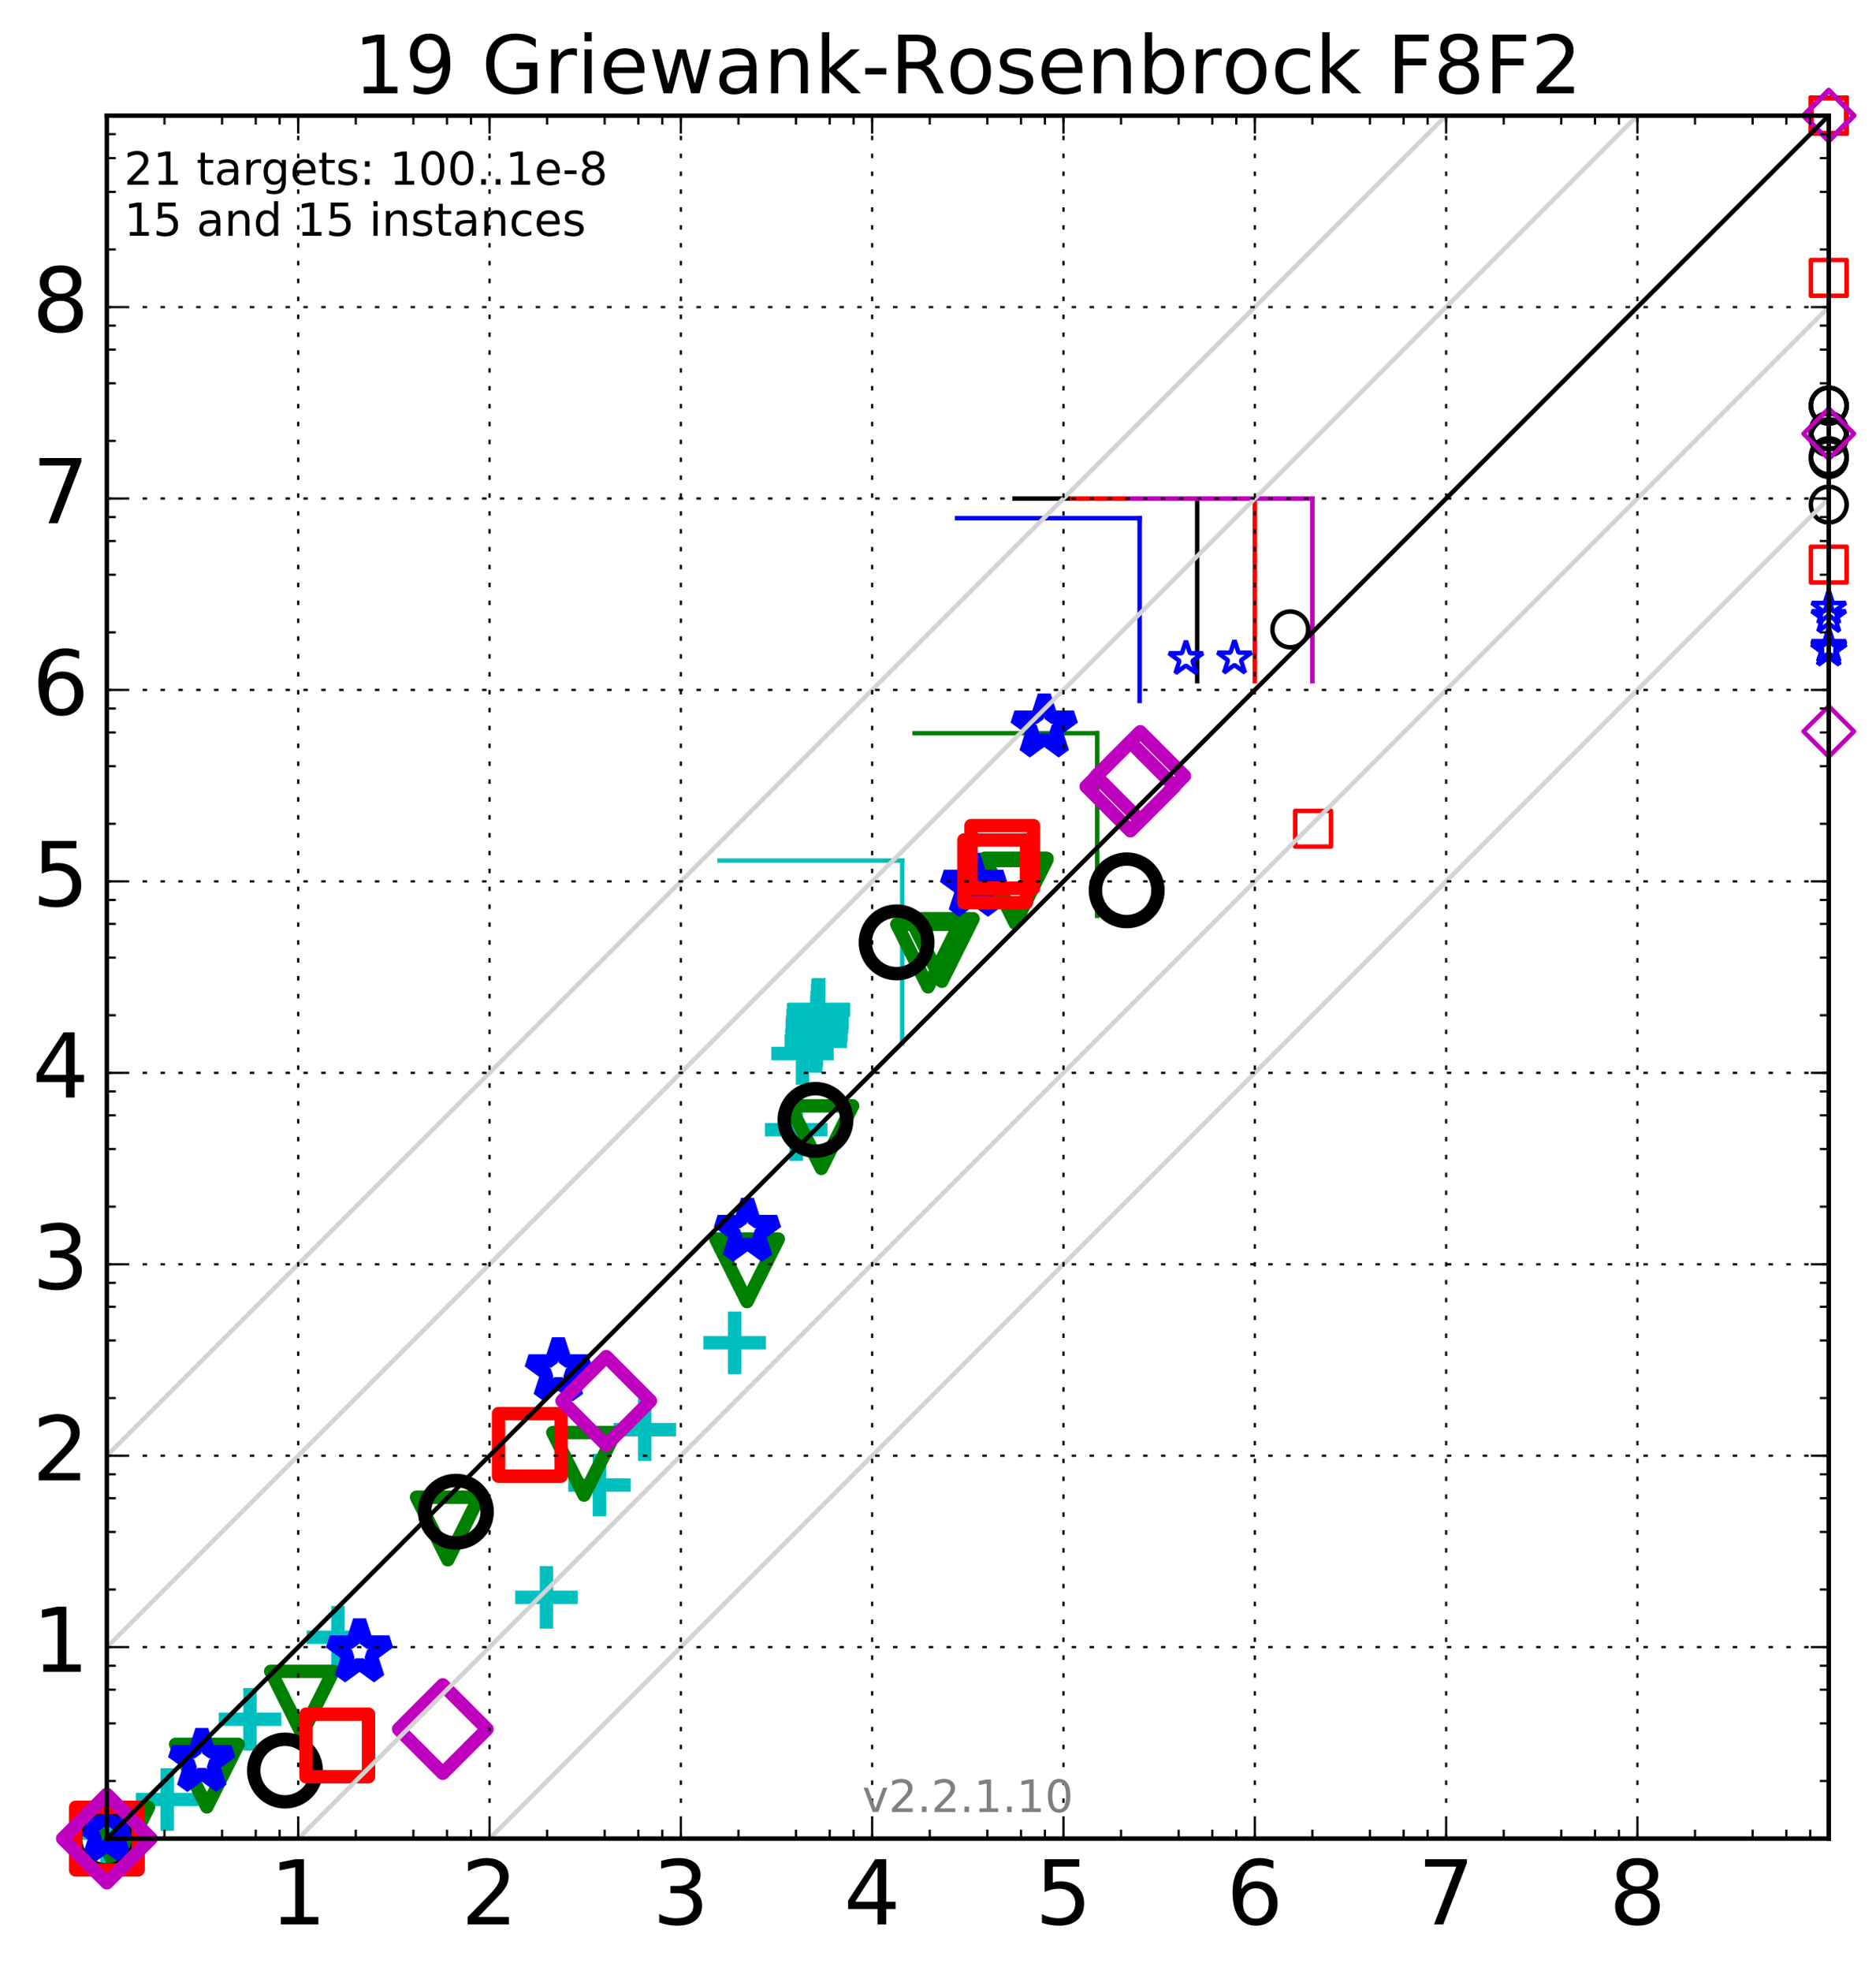 <?xml version="1.0" encoding="utf-8" standalone="no"?>
<!DOCTYPE svg PUBLIC "-//W3C//DTD SVG 1.1//EN"
  "http://www.w3.org/Graphics/SVG/1.1/DTD/svg11.dtd">
<!-- Created with matplotlib (http://matplotlib.org/) -->
<svg height="441pt" version="1.1" viewBox="0 0 420 441" width="420pt" xmlns="http://www.w3.org/2000/svg" xmlns:xlink="http://www.w3.org/1999/xlink">
 <defs>
  <style type="text/css">
*{stroke-linecap:butt;stroke-linejoin:round;stroke-miterlimit:100000;}
  </style>
 </defs>
 <g id="figure_1">
  <g id="patch_1">
   <path d="M 0 441.933 
L 420.625 441.933 
L 420.625 0 
L 0 0 
z
" style="fill:#ffffff;"/>
  </g>
  <g id="axes_1">
   <g id="patch_2">
    <path d="M 23.925 411.377 
L 409.425 411.377 
L 409.425 25.877 
L 23.925 25.877 
z
" style="fill:#ffffff;"/>
   </g>
   <g id="line2d_1">
    <path clip-path="url(#pd5e40625e2)" d="M 201.995 233.43 
L 201.995 192.557 
" style="fill:none;stroke:#00bfbf;stroke-linecap:square;"/>
   </g>
   <g id="line2d_2">
    <path clip-path="url(#pd5e40625e2)" d="M 161.122 192.557 
L 201.995 192.557 
" style="fill:none;stroke:#00bfbf;stroke-linecap:square;"/>
   </g>
   <g id="line2d_3">
    <path clip-path="url(#pd5e40625e2)" d="M 245.635 204.922 
L 245.635 164.049 
" style="fill:none;stroke:#008000;stroke-linecap:square;"/>
   </g>
   <g id="line2d_4">
    <path clip-path="url(#pd5e40625e2)" d="M 204.762 164.049 
L 245.635 164.049 
" style="fill:none;stroke:#008000;stroke-linecap:square;"/>
   </g>
   <g id="line2d_5">
    <path clip-path="url(#pd5e40625e2)" d="M 255.137 156.824 
L 255.137 115.951 
" style="fill:none;stroke:#0000ff;stroke-linecap:square;"/>
   </g>
   <g id="line2d_6">
    <path clip-path="url(#pd5e40625e2)" d="M 214.264 115.951 
L 255.137 115.951 
" style="fill:none;stroke:#0000ff;stroke-linecap:square;"/>
   </g>
   <g id="line2d_7">
    <path clip-path="url(#pd5e40625e2)" d="M 268.031 152.417 
L 268.031 111.544 
" style="fill:none;stroke:#000000;stroke-linecap:square;"/>
   </g>
   <g id="line2d_8">
    <path clip-path="url(#pd5e40625e2)" d="M 227.158 111.544 
L 268.031 111.544 
" style="fill:none;stroke:#000000;stroke-linecap:square;"/>
   </g>
   <g id="line2d_9">
    <path clip-path="url(#pd5e40625e2)" d="M 280.925 152.417 
L 280.925 111.544 
" style="fill:none;stroke:#ff0000;stroke-linecap:square;"/>
   </g>
   <g id="line2d_10">
    <path clip-path="url(#pd5e40625e2)" d="M 240.052 111.544 
L 280.925 111.544 
" style="fill:none;stroke:#ff0000;stroke-linecap:square;"/>
   </g>
   <g id="line2d_11">
    <path clip-path="url(#pd5e40625e2)" d="M 293.819 152.417 
L 293.819 111.544 
" style="fill:none;stroke:#bf00bf;stroke-linecap:square;"/>
   </g>
   <g id="line2d_12">
    <path clip-path="url(#pd5e40625e2)" d="M 252.946 111.544 
L 293.819 111.544 
" style="fill:none;stroke:#bf00bf;stroke-linecap:square;"/>
   </g>
   <g id="line2d_13">
    <defs>
     <path d="M -7 0 
L 7 0 
M 0 7 
L 0 -7 
" id="mda7c5c56a5" style="stroke:#00bfbf;stroke-width:3.0;"/>
    </defs>
    <g>
     <use style="fill:none;stroke:#00bfbf;stroke-width:3.0;" x="23.925" xlink:href="#mda7c5c56a5" y="410.177"/>
     <use style="fill:none;stroke:#00bfbf;stroke-width:3.0;" x="37.429" xlink:href="#mda7c5c56a5" y="402.634"/>
     <use style="fill:none;stroke:#00bfbf;stroke-width:3.0;" x="55.972" xlink:href="#mda7c5c56a5" y="384.681"/>
     <use style="fill:none;stroke:#00bfbf;stroke-width:3.0;" x="75.656" xlink:href="#mda7c5c56a5" y="366.325"/>
     <use style="fill:none;stroke:#00bfbf;stroke-width:3.0;" x="122.336" xlink:href="#mda7c5c56a5" y="357.404"/>
     <use style="fill:none;stroke:#00bfbf;stroke-width:3.0;" x="134.219" xlink:href="#mda7c5c56a5" y="332.275"/>
     <use style="fill:none;stroke:#00bfbf;stroke-width:3.0;" x="144.35" xlink:href="#mda7c5c56a5" y="319.881"/>
     <use style="fill:none;stroke:#00bfbf;stroke-width:3.0;" x="164.472" xlink:href="#mda7c5c56a5" y="300.441"/>
     <use style="fill:none;stroke:#00bfbf;stroke-width:3.0;" x="178.254" xlink:href="#mda7c5c56a5" y="252.764"/>
     <use style="fill:none;stroke:#00bfbf;stroke-width:3.0;" x="179.671" xlink:href="#mda7c5c56a5" y="235.716"/>
     <use style="fill:none;stroke:#00bfbf;stroke-width:3.0;" x="182.636" xlink:href="#mda7c5c56a5" y="233.007"/>
     <use style="fill:none;stroke:#00bfbf;stroke-width:3.0;" x="182.785" xlink:href="#mda7c5c56a5" y="231.681"/>
     <use style="fill:none;stroke:#00bfbf;stroke-width:3.0;" x="182.861" xlink:href="#mda7c5c56a5" y="229.802"/>
     <use style="fill:none;stroke:#00bfbf;stroke-width:3.0;" x="182.931" xlink:href="#mda7c5c56a5" y="229.519"/>
     <use style="fill:none;stroke:#00bfbf;stroke-width:3.0;" x="182.961" xlink:href="#mda7c5c56a5" y="228.872"/>
     <use style="fill:none;stroke:#00bfbf;stroke-width:3.0;" x="183.009" xlink:href="#mda7c5c56a5" y="228.778"/>
     <use style="fill:none;stroke:#00bfbf;stroke-width:3.0;" x="183.029" xlink:href="#mda7c5c56a5" y="227.241"/>
     <use style="fill:none;stroke:#00bfbf;stroke-width:3.0;" x="183.165" xlink:href="#mda7c5c56a5" y="226.064"/>
     <use style="fill:none;stroke:#00bfbf;stroke-width:3.0;" x="183.208" xlink:href="#mda7c5c56a5" y="226.026"/>
     <use style="fill:none;stroke:#00bfbf;stroke-width:3.0;" x="183.248" xlink:href="#mda7c5c56a5" y="225.978"/>
     <use style="fill:none;stroke:#00bfbf;stroke-width:3.0;" x="183.314" xlink:href="#mda7c5c56a5" y="225.832"/>
    </g>
   </g>
   <g id="line2d_14">
    <defs>
     <path d="M -0 7 
L 7 -7 
L -7 -7 
z
" id="m6451d45c4f" style="stroke:#008000;stroke-linejoin:miter;stroke-width:3.0;"/>
    </defs>
    <g>
     <use style="fill:none;stroke:#008000;stroke-linejoin:miter;stroke-width:3.0;" x="26.253" xlink:href="#m6451d45c4f" y="411.377"/>
     <use style="fill:none;stroke:#008000;stroke-linejoin:miter;stroke-width:3.0;" x="46.322" xlink:href="#m6451d45c4f" y="397.283"/>
     <use style="fill:none;stroke:#008000;stroke-linejoin:miter;stroke-width:3.0;" x="67.607" xlink:href="#m6451d45c4f" y="380.948"/>
     <use style="fill:none;stroke:#008000;stroke-linejoin:miter;stroke-width:3.0;" x="100.254" xlink:href="#m6451d45c4f" y="341.996"/>
     <use style="fill:none;stroke:#008000;stroke-linejoin:miter;stroke-width:3.0;" x="130.762" xlink:href="#m6451d45c4f" y="327.52"/>
     <use style="fill:none;stroke:#008000;stroke-linejoin:miter;stroke-width:3.0;" x="167.246" xlink:href="#m6451d45c4f" y="284.221"/>
     <use style="fill:none;stroke:#008000;stroke-linejoin:miter;stroke-width:3.0;" x="183.882" xlink:href="#m6451d45c4f" y="254.427"/>
     <use style="fill:none;stroke:#008000;stroke-linejoin:miter;stroke-width:3.0;" x="207.781" xlink:href="#m6451d45c4f" y="213.803"/>
     <use style="fill:none;stroke:#008000;stroke-linejoin:miter;stroke-width:3.0;" x="210.855" xlink:href="#m6451d45c4f" y="212.559"/>
     <use style="fill:none;stroke:#008000;stroke-linejoin:miter;stroke-width:3.0;" x="227.274" xlink:href="#m6451d45c4f" y="199.533"/>
     <use style="fill:none;stroke:#008000;stroke-linejoin:miter;stroke-width:3.0;" x="227.284" xlink:href="#m6451d45c4f" y="199.491"/>
     <use style="fill:none;stroke:#008000;stroke-linejoin:miter;stroke-width:3.0;" x="227.299" xlink:href="#m6451d45c4f" y="199.312"/>
     <use style="fill:none;stroke:#008000;stroke-linejoin:miter;stroke-width:3.0;" x="227.316" xlink:href="#m6451d45c4f" y="199.279"/>
     <use style="fill:none;stroke:#008000;stroke-linejoin:miter;stroke-width:3.0;" x="227.328" xlink:href="#m6451d45c4f" y="199.236"/>
     <use style="fill:none;stroke:#008000;stroke-linejoin:miter;stroke-width:3.0;" x="227.334" xlink:href="#m6451d45c4f" y="199.231"/>
     <use style="fill:none;stroke:#008000;stroke-linejoin:miter;stroke-width:3.0;" x="227.345" xlink:href="#m6451d45c4f" y="199.154"/>
     <use style="fill:none;stroke:#008000;stroke-linejoin:miter;stroke-width:3.0;" x="227.356" xlink:href="#m6451d45c4f" y="199.149"/>
     <use style="fill:none;stroke:#008000;stroke-linejoin:miter;stroke-width:3.0;" x="227.365" xlink:href="#m6451d45c4f" y="199.135"/>
     <use style="fill:none;stroke:#008000;stroke-linejoin:miter;stroke-width:3.0;" x="227.372" xlink:href="#m6451d45c4f" y="199.127"/>
     <use style="fill:none;stroke:#008000;stroke-linejoin:miter;stroke-width:3.0;" x="227.382" xlink:href="#m6451d45c4f" y="199.112"/>
     <use style="fill:none;stroke:#008000;stroke-linejoin:miter;stroke-width:3.0;" x="227.391" xlink:href="#m6451d45c4f" y="199.104"/>
    </g>
   </g>
   <g id="line2d_15">
    <defs>
     <path d="M 0 -7 
L -1.572 -2.163 
L -6.657 -2.163 
L -2.543 0.826 
L -4.114 5.663 
L -0 2.674 
L 4.114 5.663 
L 2.543 0.826 
L 6.657 -2.163 
L 1.572 -2.163 
z
" id="ma95b051642" style="stroke:#0000ff;stroke-linejoin:bevel;stroke-width:3.0;"/>
    </defs>
    <g>
     <use style="fill:none;stroke:#0000ff;stroke-linejoin:bevel;stroke-width:3.0;" x="23.925" xlink:href="#ma95b051642" y="410.177"/>
     <use style="fill:none;stroke:#0000ff;stroke-linejoin:bevel;stroke-width:3.0;" x="45.171" xlink:href="#ma95b051642" y="394.086"/>
     <use style="fill:none;stroke:#0000ff;stroke-linejoin:bevel;stroke-width:3.0;" x="80.501" xlink:href="#ma95b051642" y="369.563"/>
     <use style="fill:none;stroke:#0000ff;stroke-linejoin:bevel;stroke-width:3.0;" x="124.999" xlink:href="#ma95b051642" y="306.664"/>
     <use style="fill:none;stroke:#0000ff;stroke-linejoin:bevel;stroke-width:3.0;" x="167.342" xlink:href="#ma95b051642" y="275.473"/>
     <use style="fill:none;stroke:#0000ff;stroke-linejoin:bevel;stroke-width:3.0;" x="217.953" xlink:href="#ma95b051642" y="198.252"/>
     <use style="fill:none;stroke:#0000ff;stroke-linejoin:bevel;stroke-width:3.0;" x="233.781" xlink:href="#ma95b051642" y="162.623"/>
    </g>
   </g>
   <g id="line2d_16">
    <defs>
     <path d="M 0 -4 
L -0.898 -1.236 
L -3.804 -1.236 
L -1.453 0.472 
L -2.351 3.236 
L -0 1.528 
L 2.351 3.236 
L 1.453 0.472 
L 3.804 -1.236 
L 0.898 -1.236 
z
" id="m4b400d14cf" style="stroke:#0000ff;stroke-linejoin:bevel;"/>
    </defs>
    <g>
     <use style="fill:none;stroke:#0000ff;stroke-linejoin:bevel;" x="265.509" xlink:href="#m4b400d14cf" y="147.388"/>
     <use style="fill:none;stroke:#0000ff;stroke-linejoin:bevel;" x="276.377" xlink:href="#m4b400d14cf" y="147.264"/>
    </g>
   </g>
   <g id="line2d_17">
    <g>
     <use style="fill:none;stroke:#0000ff;stroke-linejoin:bevel;" x="409.425" xlink:href="#m4b400d14cf" y="145.441"/>
     <use style="fill:none;stroke:#0000ff;stroke-linejoin:bevel;" x="409.425" xlink:href="#m4b400d14cf" y="145.438"/>
     <use style="fill:none;stroke:#0000ff;stroke-linejoin:bevel;" x="409.425" xlink:href="#m4b400d14cf" y="145.435"/>
     <use style="fill:none;stroke:#0000ff;stroke-linejoin:bevel;" x="409.425" xlink:href="#m4b400d14cf" y="145.432"/>
     <use style="fill:none;stroke:#0000ff;stroke-linejoin:bevel;" x="409.425" xlink:href="#m4b400d14cf" y="145.43"/>
     <use style="fill:none;stroke:#0000ff;stroke-linejoin:bevel;" x="409.425" xlink:href="#m4b400d14cf" y="145.429"/>
     <use style="fill:none;stroke:#0000ff;stroke-linejoin:bevel;" x="409.425" xlink:href="#m4b400d14cf" y="145.427"/>
     <use style="fill:none;stroke:#0000ff;stroke-linejoin:bevel;" x="409.425" xlink:href="#m4b400d14cf" y="144.694"/>
     <use style="fill:none;stroke:#0000ff;stroke-linejoin:bevel;" x="409.425" xlink:href="#m4b400d14cf" y="144.693"/>
     <use style="fill:none;stroke:#0000ff;stroke-linejoin:bevel;" x="409.425" xlink:href="#m4b400d14cf" y="144.692"/>
     <use style="fill:none;stroke:#0000ff;stroke-linejoin:bevel;" x="409.425" xlink:href="#m4b400d14cf" y="138"/>
     <use style="fill:none;stroke:#0000ff;stroke-linejoin:bevel;" x="409.425" xlink:href="#m4b400d14cf" y="136.142"/>
    </g>
   </g>
   <g id="line2d_18">
    <defs>
     <path d="M 0 7 
C 1.856 7 3.637 6.262 4.95 4.95 
C 6.262 3.637 7 1.856 7 0 
C 7 -1.856 6.262 -3.637 4.95 -4.95 
C 3.637 -6.262 1.856 -7 0 -7 
C -1.856 -7 -3.637 -6.262 -4.95 -4.95 
C -6.262 -3.637 -7 -1.856 -7 0 
C -7 1.856 -6.262 3.637 -4.95 4.95 
C -3.637 6.262 -1.856 7 0 7 
z
" id="mc9fa534c3d" style="stroke:#000000;stroke-width:3.0;"/>
    </defs>
    <g>
     <use style="fill:none;stroke:#000000;stroke-width:3.0;" x="23.925" xlink:href="#mc9fa534c3d" y="411.377"/>
     <use style="fill:none;stroke:#000000;stroke-width:3.0;" x="63.808" xlink:href="#mc9fa534c3d" y="396.155"/>
     <use style="fill:none;stroke:#000000;stroke-width:3.0;" x="102.068" xlink:href="#mc9fa534c3d" y="338.236"/>
     <use style="fill:none;stroke:#000000;stroke-width:3.0;" x="182.575" xlink:href="#mc9fa534c3d" y="250.577"/>
     <use style="fill:none;stroke:#000000;stroke-width:3.0;" x="200.731" xlink:href="#mc9fa534c3d" y="210.849"/>
     <use style="fill:none;stroke:#000000;stroke-width:3.0;" x="252.246" xlink:href="#mc9fa534c3d" y="199.206"/>
    </g>
   </g>
   <g id="line2d_19">
    <defs>
     <path d="M 0 4 
C 1.061 4 2.078 3.579 2.828 2.828 
C 3.579 2.078 4 1.061 4 0 
C 4 -1.061 3.579 -2.078 2.828 -2.828 
C 2.078 -3.579 1.061 -4 0 -4 
C -1.061 -4 -2.078 -3.579 -2.828 -2.828 
C -3.579 -2.078 -4 -1.061 -4 0 
C -4 1.061 -3.579 2.078 -2.828 2.828 
C -2.078 3.579 -1.061 4 0 4 
z
" id="m80d4d182ed" style="stroke:#000000;"/>
    </defs>
    <g>
     <use style="fill:none;stroke:#000000;" x="288.87" xlink:href="#m80d4d182ed" y="140.829"/>
    </g>
   </g>
   <g id="line2d_20">
    <g>
     <use style="fill:none;stroke:#000000;" x="409.425" xlink:href="#m80d4d182ed" y="112.904"/>
     <use style="fill:none;stroke:#000000;" x="409.425" xlink:href="#m80d4d182ed" y="102.699"/>
     <use style="fill:none;stroke:#000000;" x="409.425" xlink:href="#m80d4d182ed" y="102.082"/>
     <use style="fill:none;stroke:#000000;" x="409.425" xlink:href="#m80d4d182ed" y="97.828"/>
     <use style="fill:none;stroke:#000000;" x="409.425" xlink:href="#m80d4d182ed" y="97.827"/>
     <use style="fill:none;stroke:#000000;" x="409.425" xlink:href="#m80d4d182ed" y="96.476"/>
     <use style="fill:none;stroke:#000000;" x="409.425" xlink:href="#m80d4d182ed" y="96.475"/>
     <use style="fill:none;stroke:#000000;" x="409.425" xlink:href="#m80d4d182ed" y="96.475"/>
     <use style="fill:none;stroke:#000000;" x="409.425" xlink:href="#m80d4d182ed" y="96.474"/>
     <use style="fill:none;stroke:#000000;" x="409.425" xlink:href="#m80d4d182ed" y="96.474"/>
     <use style="fill:none;stroke:#000000;" x="409.425" xlink:href="#m80d4d182ed" y="96.473"/>
     <use style="fill:none;stroke:#000000;" x="409.425" xlink:href="#m80d4d182ed" y="90.759"/>
     <use style="fill:none;stroke:#000000;" x="409.425" xlink:href="#m80d4d182ed" y="90.759"/>
     <use style="fill:none;stroke:#000000;" x="409.425" xlink:href="#m80d4d182ed" y="90.759"/>
    </g>
   </g>
   <g id="line2d_21">
    <defs>
     <path d="M -7 7 
L 7 7 
L 7 -7 
L -7 -7 
z
" id="m6a92219b16" style="stroke:#ff0000;stroke-linejoin:miter;stroke-width:3.0;"/>
    </defs>
    <g>
     <use style="fill:none;stroke:#ff0000;stroke-linejoin:miter;stroke-width:3.0;" x="23.925" xlink:href="#m6a92219b16" y="411.377"/>
     <use style="fill:none;stroke:#ff0000;stroke-linejoin:miter;stroke-width:3.0;" x="75.501" xlink:href="#m6a92219b16" y="390.532"/>
     <use style="fill:none;stroke:#ff0000;stroke-linejoin:miter;stroke-width:3.0;" x="118.612" xlink:href="#m6a92219b16" y="323.284"/>
     <use style="fill:none;stroke:#ff0000;stroke-linejoin:miter;stroke-width:3.0;" x="222.798" xlink:href="#m6a92219b16" y="194.959"/>
     <use style="fill:none;stroke:#ff0000;stroke-linejoin:miter;stroke-width:3.0;" x="224.39" xlink:href="#m6a92219b16" y="191.737"/>
    </g>
   </g>
   <g id="line2d_22">
    <defs>
     <path d="M -4 4 
L 4 4 
L 4 -4 
L -4 -4 
z
" id="m9f4fc96f62" style="stroke:#ff0000;stroke-linejoin:miter;"/>
    </defs>
    <g>
     <use style="fill:none;stroke:#ff0000;stroke-linejoin:miter;" x="293.976" xlink:href="#m9f4fc96f62" y="185.422"/>
    </g>
   </g>
   <g id="line2d_23">
    <g>
     <use style="fill:none;stroke:#ff0000;stroke-linejoin:miter;" x="409.425" xlink:href="#m9f4fc96f62" y="126.332"/>
     <use style="fill:none;stroke:#ff0000;stroke-linejoin:miter;" x="409.425" xlink:href="#m9f4fc96f62" y="62.178"/>
    </g>
   </g>
   <g id="line2d_24">
    <g>
     <use style="fill:none;stroke:#ff0000;stroke-linejoin:miter;" x="409.425" xlink:href="#m9f4fc96f62" y="25.877"/>
     <use style="fill:none;stroke:#ff0000;stroke-linejoin:miter;" x="409.425" xlink:href="#m9f4fc96f62" y="25.877"/>
     <use style="fill:none;stroke:#ff0000;stroke-linejoin:miter;" x="409.425" xlink:href="#m9f4fc96f62" y="25.877"/>
     <use style="fill:none;stroke:#ff0000;stroke-linejoin:miter;" x="409.425" xlink:href="#m9f4fc96f62" y="25.877"/>
     <use style="fill:none;stroke:#ff0000;stroke-linejoin:miter;" x="409.425" xlink:href="#m9f4fc96f62" y="25.877"/>
     <use style="fill:none;stroke:#ff0000;stroke-linejoin:miter;" x="409.425" xlink:href="#m9f4fc96f62" y="25.877"/>
     <use style="fill:none;stroke:#ff0000;stroke-linejoin:miter;" x="409.425" xlink:href="#m9f4fc96f62" y="25.877"/>
     <use style="fill:none;stroke:#ff0000;stroke-linejoin:miter;" x="409.425" xlink:href="#m9f4fc96f62" y="25.877"/>
     <use style="fill:none;stroke:#ff0000;stroke-linejoin:miter;" x="409.425" xlink:href="#m9f4fc96f62" y="25.877"/>
     <use style="fill:none;stroke:#ff0000;stroke-linejoin:miter;" x="409.425" xlink:href="#m9f4fc96f62" y="25.877"/>
     <use style="fill:none;stroke:#ff0000;stroke-linejoin:miter;" x="409.425" xlink:href="#m9f4fc96f62" y="25.877"/>
     <use style="fill:none;stroke:#ff0000;stroke-linejoin:miter;" x="409.425" xlink:href="#m9f4fc96f62" y="25.877"/>
     <use style="fill:none;stroke:#ff0000;stroke-linejoin:miter;" x="409.425" xlink:href="#m9f4fc96f62" y="25.877"/>
    </g>
   </g>
   <g id="line2d_25">
    <defs>
     <path d="M -0 9.899 
L 9.899 0 
L 0 -9.899 
L -9.899 -0 
z
" id="md765132d44" style="stroke:#bf00bf;stroke-linejoin:miter;stroke-width:3.0;"/>
    </defs>
    <g>
     <use style="fill:none;stroke:#bf00bf;stroke-linejoin:miter;stroke-width:3.0;" x="23.925" xlink:href="#md765132d44" y="411.377"/>
     <use style="fill:none;stroke:#bf00bf;stroke-linejoin:miter;stroke-width:3.0;" x="99.135" xlink:href="#md765132d44" y="386.872"/>
     <use style="fill:none;stroke:#bf00bf;stroke-linejoin:miter;stroke-width:3.0;" x="135.724" xlink:href="#md765132d44" y="313.441"/>
     <use style="fill:none;stroke:#bf00bf;stroke-linejoin:miter;stroke-width:3.0;" x="253.076" xlink:href="#md765132d44" y="175.982"/>
     <use style="fill:none;stroke:#bf00bf;stroke-linejoin:miter;stroke-width:3.0;" x="255.279" xlink:href="#md765132d44" y="173.63"/>
    </g>
   </g>
   <g id="line2d_26">
    <defs>
     <path d="M -0 5.657 
L 5.657 0 
L 0 -5.657 
L -5.657 -0 
z
" id="md04b2b907e" style="stroke:#bf00bf;stroke-linejoin:miter;"/>
    </defs>
    <g>
     <use style="fill:none;stroke:#bf00bf;stroke-linejoin:miter;" x="409.425" xlink:href="#md04b2b907e" y="163.652"/>
     <use style="fill:none;stroke:#bf00bf;stroke-linejoin:miter;" x="409.425" xlink:href="#md04b2b907e" y="97.043"/>
    </g>
   </g>
   <g id="line2d_27">
    <g>
     <use style="fill:none;stroke:#bf00bf;stroke-linejoin:miter;" x="409.425" xlink:href="#md04b2b907e" y="25.877"/>
     <use style="fill:none;stroke:#bf00bf;stroke-linejoin:miter;" x="409.425" xlink:href="#md04b2b907e" y="25.877"/>
     <use style="fill:none;stroke:#bf00bf;stroke-linejoin:miter;" x="409.425" xlink:href="#md04b2b907e" y="25.877"/>
     <use style="fill:none;stroke:#bf00bf;stroke-linejoin:miter;" x="409.425" xlink:href="#md04b2b907e" y="25.877"/>
     <use style="fill:none;stroke:#bf00bf;stroke-linejoin:miter;" x="409.425" xlink:href="#md04b2b907e" y="25.877"/>
     <use style="fill:none;stroke:#bf00bf;stroke-linejoin:miter;" x="409.425" xlink:href="#md04b2b907e" y="25.877"/>
     <use style="fill:none;stroke:#bf00bf;stroke-linejoin:miter;" x="409.425" xlink:href="#md04b2b907e" y="25.877"/>
     <use style="fill:none;stroke:#bf00bf;stroke-linejoin:miter;" x="409.425" xlink:href="#md04b2b907e" y="25.877"/>
     <use style="fill:none;stroke:#bf00bf;stroke-linejoin:miter;" x="409.425" xlink:href="#md04b2b907e" y="25.877"/>
     <use style="fill:none;stroke:#bf00bf;stroke-linejoin:miter;" x="409.425" xlink:href="#md04b2b907e" y="25.877"/>
     <use style="fill:none;stroke:#bf00bf;stroke-linejoin:miter;" x="409.425" xlink:href="#md04b2b907e" y="25.877"/>
     <use style="fill:none;stroke:#bf00bf;stroke-linejoin:miter;" x="409.425" xlink:href="#md04b2b907e" y="25.877"/>
     <use style="fill:none;stroke:#bf00bf;stroke-linejoin:miter;" x="409.425" xlink:href="#md04b2b907e" y="25.877"/>
     <use style="fill:none;stroke:#bf00bf;stroke-linejoin:miter;" x="409.425" xlink:href="#md04b2b907e" y="25.877"/>
    </g>
   </g>
   <g id="line2d_28">
    <path clip-path="url(#pd5e40625e2)" d="M 23.925 411.377 
L 409.425 25.877 
" style="fill:none;stroke:#000000;stroke-linecap:square;"/>
   </g>
   <g id="line2d_29">
    <path clip-path="url(#pd5e40625e2)" d="M 66.758 411.377 
L 421.625 56.511 
" style="fill:none;stroke:#d3d3d3;stroke-linecap:square;"/>
   </g>
   <g id="line2d_30">
    <path clip-path="url(#pd5e40625e2)" d="M 109.592 411.377 
L 421.625 99.344 
" style="fill:none;stroke:#d3d3d3;stroke-linecap:square;"/>
   </g>
   <g id="line2d_31">
    <path clip-path="url(#pd5e40625e2)" d="M 23.925 368.544 
L 393.469 -1 
" style="fill:none;stroke:#d3d3d3;stroke-linecap:square;"/>
   </g>
   <g id="line2d_32">
    <path clip-path="url(#pd5e40625e2)" d="M 23.925 325.711 
L 350.636 -1 
" style="fill:none;stroke:#d3d3d3;stroke-linecap:square;"/>
   </g>
   <g id="patch_3">
    <path d="M 23.925 25.877 
L 409.425 25.877 
" style="fill:none;stroke:#000000;stroke-linecap:square;stroke-linejoin:miter;"/>
   </g>
   <g id="patch_4">
    <path d="M 409.425 411.377 
L 409.425 25.877 
" style="fill:none;stroke:#000000;stroke-linecap:square;stroke-linejoin:miter;"/>
   </g>
   <g id="patch_5">
    <path d="M 23.925 411.377 
L 409.425 411.377 
" style="fill:none;stroke:#000000;stroke-linecap:square;stroke-linejoin:miter;"/>
   </g>
   <g id="patch_6">
    <path d="M 23.925 411.377 
L 23.925 25.877 
" style="fill:none;stroke:#000000;stroke-linecap:square;stroke-linejoin:miter;"/>
   </g>
   <g id="matplotlib.axis_1">
    <g id="xtick_1">
     <g id="line2d_33">
      <path clip-path="url(#pd5e40625e2)" d="M 66.758 411.377 
L 66.758 25.877 
" style="fill:none;stroke:#000000;stroke-dasharray:1,3;stroke-dashoffset:0.0;stroke-width:0.5;"/>
     </g>
     <g id="line2d_34">
      <defs>
       <path d="M 0 0 
L 0 -4 
" id="m12732fd3dc" style="stroke:#000000;stroke-width:0.5;"/>
      </defs>
      <g>
       <use style="stroke:#000000;stroke-width:0.5;" x="66.758" xlink:href="#m12732fd3dc" y="411.377"/>
      </g>
     </g>
     <g id="line2d_35">
      <defs>
       <path d="M 0 0 
L 0 4 
" id="m2b83a77058" style="stroke:#000000;stroke-width:0.5;"/>
      </defs>
      <g>
       <use style="stroke:#000000;stroke-width:0.5;" x="66.758" xlink:href="#m2b83a77058" y="25.877"/>
      </g>
     </g>
     <g id="text_1">
      <!-- 1 -->
      <defs>
       <path d="M 12.406 8.297 
L 28.516 8.297 
L 28.516 63.922 
L 10.984 60.406 
L 10.984 69.391 
L 28.422 72.906 
L 38.281 72.906 
L 38.281 8.297 
L 54.391 8.297 
L 54.391 0 
L 12.406 0 
z
" id="BitstreamVeraSans-Roman-31"/>
      </defs>
      <g transform="translate(60.396 430.574)scale(0.2 -0.2)">
       <use xlink:href="#BitstreamVeraSans-Roman-31"/>
      </g>
     </g>
    </g>
    <g id="xtick_2">
     <g id="line2d_36">
      <path clip-path="url(#pd5e40625e2)" d="M 109.592 411.377 
L 109.592 25.877 
" style="fill:none;stroke:#000000;stroke-dasharray:1,3;stroke-dashoffset:0.0;stroke-width:0.5;"/>
     </g>
     <g id="line2d_37">
      <g>
       <use style="stroke:#000000;stroke-width:0.5;" x="109.592" xlink:href="#m12732fd3dc" y="411.377"/>
      </g>
     </g>
     <g id="line2d_38">
      <g>
       <use style="stroke:#000000;stroke-width:0.5;" x="109.592" xlink:href="#m2b83a77058" y="25.877"/>
      </g>
     </g>
     <g id="text_2">
      <!-- 2 -->
      <defs>
       <path d="M 19.188 8.297 
L 53.609 8.297 
L 53.609 0 
L 7.328 0 
L 7.328 8.297 
Q 12.938 14.109 22.625 23.891 
Q 32.328 33.688 34.812 36.531 
Q 39.547 41.844 41.422 45.531 
Q 43.312 49.219 43.312 52.781 
Q 43.312 58.594 39.234 62.25 
Q 35.156 65.922 28.609 65.922 
Q 23.969 65.922 18.812 64.312 
Q 13.672 62.703 7.812 59.422 
L 7.812 69.391 
Q 13.766 71.781 18.938 73 
Q 24.125 74.219 28.422 74.219 
Q 39.75 74.219 46.484 68.547 
Q 53.219 62.891 53.219 53.422 
Q 53.219 48.922 51.531 44.891 
Q 49.859 40.875 45.406 35.406 
Q 44.188 33.984 37.641 27.219 
Q 31.109 20.453 19.188 8.297 
" id="BitstreamVeraSans-Roman-32"/>
      </defs>
      <g transform="translate(103.229 430.574)scale(0.2 -0.2)">
       <use xlink:href="#BitstreamVeraSans-Roman-32"/>
      </g>
     </g>
    </g>
    <g id="xtick_3">
     <g id="line2d_39">
      <path clip-path="url(#pd5e40625e2)" d="M 152.425 411.377 
L 152.425 25.877 
" style="fill:none;stroke:#000000;stroke-dasharray:1,3;stroke-dashoffset:0.0;stroke-width:0.5;"/>
     </g>
     <g id="line2d_40">
      <g>
       <use style="stroke:#000000;stroke-width:0.5;" x="152.425" xlink:href="#m12732fd3dc" y="411.377"/>
      </g>
     </g>
     <g id="line2d_41">
      <g>
       <use style="stroke:#000000;stroke-width:0.5;" x="152.425" xlink:href="#m2b83a77058" y="25.877"/>
      </g>
     </g>
     <g id="text_3">
      <!-- 3 -->
      <defs>
       <path d="M 40.578 39.312 
Q 47.656 37.797 51.625 33 
Q 55.609 28.219 55.609 21.188 
Q 55.609 10.406 48.188 4.484 
Q 40.766 -1.422 27.094 -1.422 
Q 22.516 -1.422 17.656 -0.516 
Q 12.797 0.391 7.625 2.203 
L 7.625 11.719 
Q 11.719 9.328 16.594 8.109 
Q 21.484 6.891 26.812 6.891 
Q 36.078 6.891 40.938 10.547 
Q 45.797 14.203 45.797 21.188 
Q 45.797 27.641 41.281 31.266 
Q 36.766 34.906 28.719 34.906 
L 20.219 34.906 
L 20.219 43.016 
L 29.109 43.016 
Q 36.375 43.016 40.234 45.922 
Q 44.094 48.828 44.094 54.297 
Q 44.094 59.906 40.109 62.906 
Q 36.141 65.922 28.719 65.922 
Q 24.656 65.922 20.016 65.031 
Q 15.375 64.156 9.812 62.312 
L 9.812 71.094 
Q 15.438 72.656 20.344 73.438 
Q 25.25 74.219 29.594 74.219 
Q 40.828 74.219 47.359 69.109 
Q 53.906 64.016 53.906 55.328 
Q 53.906 49.266 50.438 45.094 
Q 46.969 40.922 40.578 39.312 
" id="BitstreamVeraSans-Roman-33"/>
      </defs>
      <g transform="translate(146.063 430.574)scale(0.2 -0.2)">
       <use xlink:href="#BitstreamVeraSans-Roman-33"/>
      </g>
     </g>
    </g>
    <g id="xtick_4">
     <g id="line2d_42">
      <path clip-path="url(#pd5e40625e2)" d="M 195.258 411.377 
L 195.258 25.877 
" style="fill:none;stroke:#000000;stroke-dasharray:1,3;stroke-dashoffset:0.0;stroke-width:0.5;"/>
     </g>
     <g id="line2d_43">
      <g>
       <use style="stroke:#000000;stroke-width:0.5;" x="195.258" xlink:href="#m12732fd3dc" y="411.377"/>
      </g>
     </g>
     <g id="line2d_44">
      <g>
       <use style="stroke:#000000;stroke-width:0.5;" x="195.258" xlink:href="#m2b83a77058" y="25.877"/>
      </g>
     </g>
     <g id="text_4">
      <!-- 4 -->
      <defs>
       <path d="M 37.797 64.312 
L 12.891 25.391 
L 37.797 25.391 
z
M 35.203 72.906 
L 47.609 72.906 
L 47.609 25.391 
L 58.016 25.391 
L 58.016 17.188 
L 47.609 17.188 
L 47.609 0 
L 37.797 0 
L 37.797 17.188 
L 4.891 17.188 
L 4.891 26.703 
z
" id="BitstreamVeraSans-Roman-34"/>
      </defs>
      <g transform="translate(188.896 430.574)scale(0.2 -0.2)">
       <use xlink:href="#BitstreamVeraSans-Roman-34"/>
      </g>
     </g>
    </g>
    <g id="xtick_5">
     <g id="line2d_45">
      <path clip-path="url(#pd5e40625e2)" d="M 238.092 411.377 
L 238.092 25.877 
" style="fill:none;stroke:#000000;stroke-dasharray:1,3;stroke-dashoffset:0.0;stroke-width:0.5;"/>
     </g>
     <g id="line2d_46">
      <g>
       <use style="stroke:#000000;stroke-width:0.5;" x="238.092" xlink:href="#m12732fd3dc" y="411.377"/>
      </g>
     </g>
     <g id="line2d_47">
      <g>
       <use style="stroke:#000000;stroke-width:0.5;" x="238.092" xlink:href="#m2b83a77058" y="25.877"/>
      </g>
     </g>
     <g id="text_5">
      <!-- 5 -->
      <defs>
       <path d="M 10.797 72.906 
L 49.516 72.906 
L 49.516 64.594 
L 19.828 64.594 
L 19.828 46.734 
Q 21.969 47.469 24.109 47.828 
Q 26.266 48.188 28.422 48.188 
Q 40.625 48.188 47.75 41.5 
Q 54.891 34.812 54.891 23.391 
Q 54.891 11.625 47.562 5.094 
Q 40.234 -1.422 26.906 -1.422 
Q 22.312 -1.422 17.547 -0.641 
Q 12.797 0.141 7.719 1.703 
L 7.719 11.625 
Q 12.109 9.234 16.797 8.062 
Q 21.484 6.891 26.703 6.891 
Q 35.156 6.891 40.078 11.328 
Q 45.016 15.766 45.016 23.391 
Q 45.016 31 40.078 35.438 
Q 35.156 39.891 26.703 39.891 
Q 22.75 39.891 18.812 39.016 
Q 14.891 38.141 10.797 36.281 
z
" id="BitstreamVeraSans-Roman-35"/>
      </defs>
      <g transform="translate(231.729 430.574)scale(0.2 -0.2)">
       <use xlink:href="#BitstreamVeraSans-Roman-35"/>
      </g>
     </g>
    </g>
    <g id="xtick_6">
     <g id="line2d_48">
      <path clip-path="url(#pd5e40625e2)" d="M 280.925 411.377 
L 280.925 25.877 
" style="fill:none;stroke:#000000;stroke-dasharray:1,3;stroke-dashoffset:0.0;stroke-width:0.5;"/>
     </g>
     <g id="line2d_49">
      <g>
       <use style="stroke:#000000;stroke-width:0.5;" x="280.925" xlink:href="#m12732fd3dc" y="411.377"/>
      </g>
     </g>
     <g id="line2d_50">
      <g>
       <use style="stroke:#000000;stroke-width:0.5;" x="280.925" xlink:href="#m2b83a77058" y="25.877"/>
      </g>
     </g>
     <g id="text_6">
      <!-- 6 -->
      <defs>
       <path d="M 33.016 40.375 
Q 26.375 40.375 22.484 35.828 
Q 18.609 31.297 18.609 23.391 
Q 18.609 15.531 22.484 10.953 
Q 26.375 6.391 33.016 6.391 
Q 39.656 6.391 43.531 10.953 
Q 47.406 15.531 47.406 23.391 
Q 47.406 31.297 43.531 35.828 
Q 39.656 40.375 33.016 40.375 
M 52.594 71.297 
L 52.594 62.312 
Q 48.875 64.062 45.094 64.984 
Q 41.312 65.922 37.594 65.922 
Q 27.828 65.922 22.672 59.328 
Q 17.531 52.734 16.797 39.406 
Q 19.672 43.656 24.016 45.922 
Q 28.375 48.188 33.594 48.188 
Q 44.578 48.188 50.953 41.516 
Q 57.328 34.859 57.328 23.391 
Q 57.328 12.156 50.688 5.359 
Q 44.047 -1.422 33.016 -1.422 
Q 20.359 -1.422 13.672 8.266 
Q 6.984 17.969 6.984 36.375 
Q 6.984 53.656 15.188 63.938 
Q 23.391 74.219 37.203 74.219 
Q 40.922 74.219 44.703 73.484 
Q 48.484 72.75 52.594 71.297 
" id="BitstreamVeraSans-Roman-36"/>
      </defs>
      <g transform="translate(274.563 430.574)scale(0.2 -0.2)">
       <use xlink:href="#BitstreamVeraSans-Roman-36"/>
      </g>
     </g>
    </g>
    <g id="xtick_7">
     <g id="line2d_51">
      <path clip-path="url(#pd5e40625e2)" d="M 323.758 411.377 
L 323.758 25.877 
" style="fill:none;stroke:#000000;stroke-dasharray:1,3;stroke-dashoffset:0.0;stroke-width:0.5;"/>
     </g>
     <g id="line2d_52">
      <g>
       <use style="stroke:#000000;stroke-width:0.5;" x="323.758" xlink:href="#m12732fd3dc" y="411.377"/>
      </g>
     </g>
     <g id="line2d_53">
      <g>
       <use style="stroke:#000000;stroke-width:0.5;" x="323.758" xlink:href="#m2b83a77058" y="25.877"/>
      </g>
     </g>
     <g id="text_7">
      <!-- 7 -->
      <defs>
       <path d="M 8.203 72.906 
L 55.078 72.906 
L 55.078 68.703 
L 28.609 0 
L 18.312 0 
L 43.219 64.594 
L 8.203 64.594 
z
" id="BitstreamVeraSans-Roman-37"/>
      </defs>
      <g transform="translate(317.396 430.574)scale(0.2 -0.2)">
       <use xlink:href="#BitstreamVeraSans-Roman-37"/>
      </g>
     </g>
    </g>
    <g id="xtick_8">
     <g id="line2d_54">
      <path clip-path="url(#pd5e40625e2)" d="M 366.592 411.377 
L 366.592 25.877 
" style="fill:none;stroke:#000000;stroke-dasharray:1,3;stroke-dashoffset:0.0;stroke-width:0.5;"/>
     </g>
     <g id="line2d_55">
      <g>
       <use style="stroke:#000000;stroke-width:0.5;" x="366.592" xlink:href="#m12732fd3dc" y="411.377"/>
      </g>
     </g>
     <g id="line2d_56">
      <g>
       <use style="stroke:#000000;stroke-width:0.5;" x="366.592" xlink:href="#m2b83a77058" y="25.877"/>
      </g>
     </g>
     <g id="text_8">
      <!-- 8 -->
      <defs>
       <path d="M 31.781 34.625 
Q 24.75 34.625 20.719 30.859 
Q 16.703 27.094 16.703 20.516 
Q 16.703 13.922 20.719 10.156 
Q 24.75 6.391 31.781 6.391 
Q 38.812 6.391 42.859 10.172 
Q 46.922 13.969 46.922 20.516 
Q 46.922 27.094 42.891 30.859 
Q 38.875 34.625 31.781 34.625 
M 21.922 38.812 
Q 15.578 40.375 12.031 44.719 
Q 8.5 49.078 8.5 55.328 
Q 8.5 64.062 14.719 69.141 
Q 20.953 74.219 31.781 74.219 
Q 42.672 74.219 48.875 69.141 
Q 55.078 64.062 55.078 55.328 
Q 55.078 49.078 51.531 44.719 
Q 48 40.375 41.703 38.812 
Q 48.828 37.156 52.797 32.312 
Q 56.781 27.484 56.781 20.516 
Q 56.781 9.906 50.312 4.234 
Q 43.844 -1.422 31.781 -1.422 
Q 19.734 -1.422 13.25 4.234 
Q 6.781 9.906 6.781 20.516 
Q 6.781 27.484 10.781 32.312 
Q 14.797 37.156 21.922 38.812 
M 18.312 54.391 
Q 18.312 48.734 21.844 45.562 
Q 25.391 42.391 31.781 42.391 
Q 38.141 42.391 41.719 45.562 
Q 45.312 48.734 45.312 54.391 
Q 45.312 60.062 41.719 63.234 
Q 38.141 66.406 31.781 66.406 
Q 25.391 66.406 21.844 63.234 
Q 18.312 60.062 18.312 54.391 
" id="BitstreamVeraSans-Roman-38"/>
      </defs>
      <g transform="translate(360.229 430.574)scale(0.2 -0.2)">
       <use xlink:href="#BitstreamVeraSans-Roman-38"/>
      </g>
     </g>
    </g>
    <g id="xtick_9">
     <g id="line2d_57">
      <defs>
       <path d="M 0 0 
L 0 -2 
" id="m3b9d561332" style="stroke:#000000;stroke-width:0.5;"/>
      </defs>
      <g>
       <use style="stroke:#000000;stroke-width:0.5;" x="36.819" xlink:href="#m3b9d561332" y="411.377"/>
      </g>
     </g>
     <g id="line2d_58">
      <defs>
       <path d="M 0 0 
L 0 2 
" id="md903d5f33b" style="stroke:#000000;stroke-width:0.5;"/>
      </defs>
      <g>
       <use style="stroke:#000000;stroke-width:0.5;" x="36.819" xlink:href="#md903d5f33b" y="25.877"/>
      </g>
     </g>
    </g>
    <g id="xtick_10">
     <g id="line2d_59">
      <g>
       <use style="stroke:#000000;stroke-width:0.5;" x="49.713" xlink:href="#m3b9d561332" y="411.377"/>
      </g>
     </g>
     <g id="line2d_60">
      <g>
       <use style="stroke:#000000;stroke-width:0.5;" x="49.713" xlink:href="#md903d5f33b" y="25.877"/>
      </g>
     </g>
    </g>
    <g id="xtick_11">
     <g id="line2d_61">
      <g>
       <use style="stroke:#000000;stroke-width:0.5;" x="57.256" xlink:href="#m3b9d561332" y="411.377"/>
      </g>
     </g>
     <g id="line2d_62">
      <g>
       <use style="stroke:#000000;stroke-width:0.5;" x="57.256" xlink:href="#md903d5f33b" y="25.877"/>
      </g>
     </g>
    </g>
    <g id="xtick_12">
     <g id="line2d_63">
      <g>
       <use style="stroke:#000000;stroke-width:0.5;" x="62.607" xlink:href="#m3b9d561332" y="411.377"/>
      </g>
     </g>
     <g id="line2d_64">
      <g>
       <use style="stroke:#000000;stroke-width:0.5;" x="62.607" xlink:href="#md903d5f33b" y="25.877"/>
      </g>
     </g>
    </g>
    <g id="xtick_13">
     <g id="line2d_65">
      <g>
       <use style="stroke:#000000;stroke-width:0.5;" x="79.652" xlink:href="#m3b9d561332" y="411.377"/>
      </g>
     </g>
     <g id="line2d_66">
      <g>
       <use style="stroke:#000000;stroke-width:0.5;" x="79.652" xlink:href="#md903d5f33b" y="25.877"/>
      </g>
     </g>
    </g>
    <g id="xtick_14">
     <g id="line2d_67">
      <g>
       <use style="stroke:#000000;stroke-width:0.5;" x="92.547" xlink:href="#m3b9d561332" y="411.377"/>
      </g>
     </g>
     <g id="line2d_68">
      <g>
       <use style="stroke:#000000;stroke-width:0.5;" x="92.547" xlink:href="#md903d5f33b" y="25.877"/>
      </g>
     </g>
    </g>
    <g id="xtick_15">
     <g id="line2d_69">
      <g>
       <use style="stroke:#000000;stroke-width:0.5;" x="100.089" xlink:href="#m3b9d561332" y="411.377"/>
      </g>
     </g>
     <g id="line2d_70">
      <g>
       <use style="stroke:#000000;stroke-width:0.5;" x="100.089" xlink:href="#md903d5f33b" y="25.877"/>
      </g>
     </g>
    </g>
    <g id="xtick_16">
     <g id="line2d_71">
      <g>
       <use style="stroke:#000000;stroke-width:0.5;" x="105.441" xlink:href="#m3b9d561332" y="411.377"/>
      </g>
     </g>
     <g id="line2d_72">
      <g>
       <use style="stroke:#000000;stroke-width:0.5;" x="105.441" xlink:href="#md903d5f33b" y="25.877"/>
      </g>
     </g>
    </g>
    <g id="xtick_17">
     <g id="line2d_73">
      <g>
       <use style="stroke:#000000;stroke-width:0.5;" x="122.486" xlink:href="#m3b9d561332" y="411.377"/>
      </g>
     </g>
     <g id="line2d_74">
      <g>
       <use style="stroke:#000000;stroke-width:0.5;" x="122.486" xlink:href="#md903d5f33b" y="25.877"/>
      </g>
     </g>
    </g>
    <g id="xtick_18">
     <g id="line2d_75">
      <g>
       <use style="stroke:#000000;stroke-width:0.5;" x="135.38" xlink:href="#m3b9d561332" y="411.377"/>
      </g>
     </g>
     <g id="line2d_76">
      <g>
       <use style="stroke:#000000;stroke-width:0.5;" x="135.38" xlink:href="#md903d5f33b" y="25.877"/>
      </g>
     </g>
    </g>
    <g id="xtick_19">
     <g id="line2d_77">
      <g>
       <use style="stroke:#000000;stroke-width:0.5;" x="142.922" xlink:href="#m3b9d561332" y="411.377"/>
      </g>
     </g>
     <g id="line2d_78">
      <g>
       <use style="stroke:#000000;stroke-width:0.5;" x="142.922" xlink:href="#md903d5f33b" y="25.877"/>
      </g>
     </g>
    </g>
    <g id="xtick_20">
     <g id="line2d_79">
      <g>
       <use style="stroke:#000000;stroke-width:0.5;" x="148.274" xlink:href="#m3b9d561332" y="411.377"/>
      </g>
     </g>
     <g id="line2d_80">
      <g>
       <use style="stroke:#000000;stroke-width:0.5;" x="148.274" xlink:href="#md903d5f33b" y="25.877"/>
      </g>
     </g>
    </g>
    <g id="xtick_21">
     <g id="line2d_81">
      <g>
       <use style="stroke:#000000;stroke-width:0.5;" x="165.319" xlink:href="#m3b9d561332" y="411.377"/>
      </g>
     </g>
     <g id="line2d_82">
      <g>
       <use style="stroke:#000000;stroke-width:0.5;" x="165.319" xlink:href="#md903d5f33b" y="25.877"/>
      </g>
     </g>
    </g>
    <g id="xtick_22">
     <g id="line2d_83">
      <g>
       <use style="stroke:#000000;stroke-width:0.5;" x="178.213" xlink:href="#m3b9d561332" y="411.377"/>
      </g>
     </g>
     <g id="line2d_84">
      <g>
       <use style="stroke:#000000;stroke-width:0.5;" x="178.213" xlink:href="#md903d5f33b" y="25.877"/>
      </g>
     </g>
    </g>
    <g id="xtick_23">
     <g id="line2d_85">
      <g>
       <use style="stroke:#000000;stroke-width:0.5;" x="185.756" xlink:href="#m3b9d561332" y="411.377"/>
      </g>
     </g>
     <g id="line2d_86">
      <g>
       <use style="stroke:#000000;stroke-width:0.5;" x="185.756" xlink:href="#md903d5f33b" y="25.877"/>
      </g>
     </g>
    </g>
    <g id="xtick_24">
     <g id="line2d_87">
      <g>
       <use style="stroke:#000000;stroke-width:0.5;" x="191.107" xlink:href="#m3b9d561332" y="411.377"/>
      </g>
     </g>
     <g id="line2d_88">
      <g>
       <use style="stroke:#000000;stroke-width:0.5;" x="191.107" xlink:href="#md903d5f33b" y="25.877"/>
      </g>
     </g>
    </g>
    <g id="xtick_25">
     <g id="line2d_89">
      <g>
       <use style="stroke:#000000;stroke-width:0.5;" x="208.152" xlink:href="#m3b9d561332" y="411.377"/>
      </g>
     </g>
     <g id="line2d_90">
      <g>
       <use style="stroke:#000000;stroke-width:0.5;" x="208.152" xlink:href="#md903d5f33b" y="25.877"/>
      </g>
     </g>
    </g>
    <g id="xtick_26">
     <g id="line2d_91">
      <g>
       <use style="stroke:#000000;stroke-width:0.5;" x="221.047" xlink:href="#m3b9d561332" y="411.377"/>
      </g>
     </g>
     <g id="line2d_92">
      <g>
       <use style="stroke:#000000;stroke-width:0.5;" x="221.047" xlink:href="#md903d5f33b" y="25.877"/>
      </g>
     </g>
    </g>
    <g id="xtick_27">
     <g id="line2d_93">
      <g>
       <use style="stroke:#000000;stroke-width:0.5;" x="228.589" xlink:href="#m3b9d561332" y="411.377"/>
      </g>
     </g>
     <g id="line2d_94">
      <g>
       <use style="stroke:#000000;stroke-width:0.5;" x="228.589" xlink:href="#md903d5f33b" y="25.877"/>
      </g>
     </g>
    </g>
    <g id="xtick_28">
     <g id="line2d_95">
      <g>
       <use style="stroke:#000000;stroke-width:0.5;" x="233.941" xlink:href="#m3b9d561332" y="411.377"/>
      </g>
     </g>
     <g id="line2d_96">
      <g>
       <use style="stroke:#000000;stroke-width:0.5;" x="233.941" xlink:href="#md903d5f33b" y="25.877"/>
      </g>
     </g>
    </g>
    <g id="xtick_29">
     <g id="line2d_97">
      <g>
       <use style="stroke:#000000;stroke-width:0.5;" x="250.986" xlink:href="#m3b9d561332" y="411.377"/>
      </g>
     </g>
     <g id="line2d_98">
      <g>
       <use style="stroke:#000000;stroke-width:0.5;" x="250.986" xlink:href="#md903d5f33b" y="25.877"/>
      </g>
     </g>
    </g>
    <g id="xtick_30">
     <g id="line2d_99">
      <g>
       <use style="stroke:#000000;stroke-width:0.5;" x="263.88" xlink:href="#m3b9d561332" y="411.377"/>
      </g>
     </g>
     <g id="line2d_100">
      <g>
       <use style="stroke:#000000;stroke-width:0.5;" x="263.88" xlink:href="#md903d5f33b" y="25.877"/>
      </g>
     </g>
    </g>
    <g id="xtick_31">
     <g id="line2d_101">
      <g>
       <use style="stroke:#000000;stroke-width:0.5;" x="271.422" xlink:href="#m3b9d561332" y="411.377"/>
      </g>
     </g>
     <g id="line2d_102">
      <g>
       <use style="stroke:#000000;stroke-width:0.5;" x="271.422" xlink:href="#md903d5f33b" y="25.877"/>
      </g>
     </g>
    </g>
    <g id="xtick_32">
     <g id="line2d_103">
      <g>
       <use style="stroke:#000000;stroke-width:0.5;" x="276.774" xlink:href="#m3b9d561332" y="411.377"/>
      </g>
     </g>
     <g id="line2d_104">
      <g>
       <use style="stroke:#000000;stroke-width:0.5;" x="276.774" xlink:href="#md903d5f33b" y="25.877"/>
      </g>
     </g>
    </g>
    <g id="xtick_33">
     <g id="line2d_105">
      <g>
       <use style="stroke:#000000;stroke-width:0.5;" x="293.819" xlink:href="#m3b9d561332" y="411.377"/>
      </g>
     </g>
     <g id="line2d_106">
      <g>
       <use style="stroke:#000000;stroke-width:0.5;" x="293.819" xlink:href="#md903d5f33b" y="25.877"/>
      </g>
     </g>
    </g>
    <g id="xtick_34">
     <g id="line2d_107">
      <g>
       <use style="stroke:#000000;stroke-width:0.5;" x="306.713" xlink:href="#m3b9d561332" y="411.377"/>
      </g>
     </g>
     <g id="line2d_108">
      <g>
       <use style="stroke:#000000;stroke-width:0.5;" x="306.713" xlink:href="#md903d5f33b" y="25.877"/>
      </g>
     </g>
    </g>
    <g id="xtick_35">
     <g id="line2d_109">
      <g>
       <use style="stroke:#000000;stroke-width:0.5;" x="314.256" xlink:href="#m3b9d561332" y="411.377"/>
      </g>
     </g>
     <g id="line2d_110">
      <g>
       <use style="stroke:#000000;stroke-width:0.5;" x="314.256" xlink:href="#md903d5f33b" y="25.877"/>
      </g>
     </g>
    </g>
    <g id="xtick_36">
     <g id="line2d_111">
      <g>
       <use style="stroke:#000000;stroke-width:0.5;" x="319.607" xlink:href="#m3b9d561332" y="411.377"/>
      </g>
     </g>
     <g id="line2d_112">
      <g>
       <use style="stroke:#000000;stroke-width:0.5;" x="319.607" xlink:href="#md903d5f33b" y="25.877"/>
      </g>
     </g>
    </g>
    <g id="xtick_37">
     <g id="line2d_113">
      <g>
       <use style="stroke:#000000;stroke-width:0.5;" x="336.652" xlink:href="#m3b9d561332" y="411.377"/>
      </g>
     </g>
     <g id="line2d_114">
      <g>
       <use style="stroke:#000000;stroke-width:0.5;" x="336.652" xlink:href="#md903d5f33b" y="25.877"/>
      </g>
     </g>
    </g>
    <g id="xtick_38">
     <g id="line2d_115">
      <g>
       <use style="stroke:#000000;stroke-width:0.5;" x="349.547" xlink:href="#m3b9d561332" y="411.377"/>
      </g>
     </g>
     <g id="line2d_116">
      <g>
       <use style="stroke:#000000;stroke-width:0.5;" x="349.547" xlink:href="#md903d5f33b" y="25.877"/>
      </g>
     </g>
    </g>
    <g id="xtick_39">
     <g id="line2d_117">
      <g>
       <use style="stroke:#000000;stroke-width:0.5;" x="357.089" xlink:href="#m3b9d561332" y="411.377"/>
      </g>
     </g>
     <g id="line2d_118">
      <g>
       <use style="stroke:#000000;stroke-width:0.5;" x="357.089" xlink:href="#md903d5f33b" y="25.877"/>
      </g>
     </g>
    </g>
    <g id="xtick_40">
     <g id="line2d_119">
      <g>
       <use style="stroke:#000000;stroke-width:0.5;" x="362.441" xlink:href="#m3b9d561332" y="411.377"/>
      </g>
     </g>
     <g id="line2d_120">
      <g>
       <use style="stroke:#000000;stroke-width:0.5;" x="362.441" xlink:href="#md903d5f33b" y="25.877"/>
      </g>
     </g>
    </g>
    <g id="xtick_41">
     <g id="line2d_121">
      <g>
       <use style="stroke:#000000;stroke-width:0.5;" x="379.486" xlink:href="#m3b9d561332" y="411.377"/>
      </g>
     </g>
     <g id="line2d_122">
      <g>
       <use style="stroke:#000000;stroke-width:0.5;" x="379.486" xlink:href="#md903d5f33b" y="25.877"/>
      </g>
     </g>
    </g>
    <g id="xtick_42">
     <g id="line2d_123">
      <g>
       <use style="stroke:#000000;stroke-width:0.5;" x="392.38" xlink:href="#m3b9d561332" y="411.377"/>
      </g>
     </g>
     <g id="line2d_124">
      <g>
       <use style="stroke:#000000;stroke-width:0.5;" x="392.38" xlink:href="#md903d5f33b" y="25.877"/>
      </g>
     </g>
    </g>
    <g id="xtick_43">
     <g id="line2d_125">
      <g>
       <use style="stroke:#000000;stroke-width:0.5;" x="399.922" xlink:href="#m3b9d561332" y="411.377"/>
      </g>
     </g>
     <g id="line2d_126">
      <g>
       <use style="stroke:#000000;stroke-width:0.5;" x="399.922" xlink:href="#md903d5f33b" y="25.877"/>
      </g>
     </g>
    </g>
    <g id="xtick_44">
     <g id="line2d_127">
      <g>
       <use style="stroke:#000000;stroke-width:0.5;" x="405.274" xlink:href="#m3b9d561332" y="411.377"/>
      </g>
     </g>
     <g id="line2d_128">
      <g>
       <use style="stroke:#000000;stroke-width:0.5;" x="405.274" xlink:href="#md903d5f33b" y="25.877"/>
      </g>
     </g>
    </g>
   </g>
   <g id="matplotlib.axis_2">
    <g id="ytick_1">
     <g id="line2d_129">
      <path clip-path="url(#pd5e40625e2)" d="M 23.925 368.544 
L 409.425 368.544 
" style="fill:none;stroke:#000000;stroke-dasharray:1,3;stroke-dashoffset:0.0;stroke-width:0.5;"/>
     </g>
     <g id="line2d_130">
      <defs>
       <path d="M 0 0 
L 4 0 
" id="m013399502c" style="stroke:#000000;stroke-width:0.5;"/>
      </defs>
      <g>
       <use style="stroke:#000000;stroke-width:0.5;" x="23.925" xlink:href="#m013399502c" y="368.544"/>
      </g>
     </g>
     <g id="line2d_131">
      <defs>
       <path d="M 0 0 
L -4 0 
" id="mb51201338a" style="stroke:#000000;stroke-width:0.5;"/>
      </defs>
      <g>
       <use style="stroke:#000000;stroke-width:0.5;" x="409.425" xlink:href="#mb51201338a" y="368.544"/>
      </g>
     </g>
     <g id="text_9">
      <!-- 1 -->
      <g transform="translate(7.2 374.063)scale(0.2 -0.2)">
       <use xlink:href="#BitstreamVeraSans-Roman-31"/>
      </g>
     </g>
    </g>
    <g id="ytick_2">
     <g id="line2d_132">
      <path clip-path="url(#pd5e40625e2)" d="M 23.925 325.711 
L 409.425 325.711 
" style="fill:none;stroke:#000000;stroke-dasharray:1,3;stroke-dashoffset:0.0;stroke-width:0.5;"/>
     </g>
     <g id="line2d_133">
      <g>
       <use style="stroke:#000000;stroke-width:0.5;" x="23.925" xlink:href="#m013399502c" y="325.711"/>
      </g>
     </g>
     <g id="line2d_134">
      <g>
       <use style="stroke:#000000;stroke-width:0.5;" x="409.425" xlink:href="#mb51201338a" y="325.711"/>
      </g>
     </g>
     <g id="text_10">
      <!-- 2 -->
      <g transform="translate(7.2 331.229)scale(0.2 -0.2)">
       <use xlink:href="#BitstreamVeraSans-Roman-32"/>
      </g>
     </g>
    </g>
    <g id="ytick_3">
     <g id="line2d_135">
      <path clip-path="url(#pd5e40625e2)" d="M 23.925 282.877 
L 409.425 282.877 
" style="fill:none;stroke:#000000;stroke-dasharray:1,3;stroke-dashoffset:0.0;stroke-width:0.5;"/>
     </g>
     <g id="line2d_136">
      <g>
       <use style="stroke:#000000;stroke-width:0.5;" x="23.925" xlink:href="#m013399502c" y="282.877"/>
      </g>
     </g>
     <g id="line2d_137">
      <g>
       <use style="stroke:#000000;stroke-width:0.5;" x="409.425" xlink:href="#mb51201338a" y="282.877"/>
      </g>
     </g>
     <g id="text_11">
      <!-- 3 -->
      <g transform="translate(7.2 288.396)scale(0.2 -0.2)">
       <use xlink:href="#BitstreamVeraSans-Roman-33"/>
      </g>
     </g>
    </g>
    <g id="ytick_4">
     <g id="line2d_138">
      <path clip-path="url(#pd5e40625e2)" d="M 23.925 240.044 
L 409.425 240.044 
" style="fill:none;stroke:#000000;stroke-dasharray:1,3;stroke-dashoffset:0.0;stroke-width:0.5;"/>
     </g>
     <g id="line2d_139">
      <g>
       <use style="stroke:#000000;stroke-width:0.5;" x="23.925" xlink:href="#m013399502c" y="240.044"/>
      </g>
     </g>
     <g id="line2d_140">
      <g>
       <use style="stroke:#000000;stroke-width:0.5;" x="409.425" xlink:href="#mb51201338a" y="240.044"/>
      </g>
     </g>
     <g id="text_12">
      <!-- 4 -->
      <g transform="translate(7.2 245.563)scale(0.2 -0.2)">
       <use xlink:href="#BitstreamVeraSans-Roman-34"/>
      </g>
     </g>
    </g>
    <g id="ytick_5">
     <g id="line2d_141">
      <path clip-path="url(#pd5e40625e2)" d="M 23.925 197.211 
L 409.425 197.211 
" style="fill:none;stroke:#000000;stroke-dasharray:1,3;stroke-dashoffset:0.0;stroke-width:0.5;"/>
     </g>
     <g id="line2d_142">
      <g>
       <use style="stroke:#000000;stroke-width:0.5;" x="23.925" xlink:href="#m013399502c" y="197.211"/>
      </g>
     </g>
     <g id="line2d_143">
      <g>
       <use style="stroke:#000000;stroke-width:0.5;" x="409.425" xlink:href="#mb51201338a" y="197.211"/>
      </g>
     </g>
     <g id="text_13">
      <!-- 5 -->
      <g transform="translate(7.2 202.729)scale(0.2 -0.2)">
       <use xlink:href="#BitstreamVeraSans-Roman-35"/>
      </g>
     </g>
    </g>
    <g id="ytick_6">
     <g id="line2d_144">
      <path clip-path="url(#pd5e40625e2)" d="M 23.925 154.377 
L 409.425 154.377 
" style="fill:none;stroke:#000000;stroke-dasharray:1,3;stroke-dashoffset:0.0;stroke-width:0.5;"/>
     </g>
     <g id="line2d_145">
      <g>
       <use style="stroke:#000000;stroke-width:0.5;" x="23.925" xlink:href="#m013399502c" y="154.377"/>
      </g>
     </g>
     <g id="line2d_146">
      <g>
       <use style="stroke:#000000;stroke-width:0.5;" x="409.425" xlink:href="#mb51201338a" y="154.377"/>
      </g>
     </g>
     <g id="text_14">
      <!-- 6 -->
      <g transform="translate(7.2 159.896)scale(0.2 -0.2)">
       <use xlink:href="#BitstreamVeraSans-Roman-36"/>
      </g>
     </g>
    </g>
    <g id="ytick_7">
     <g id="line2d_147">
      <path clip-path="url(#pd5e40625e2)" d="M 23.925 111.544 
L 409.425 111.544 
" style="fill:none;stroke:#000000;stroke-dasharray:1,3;stroke-dashoffset:0.0;stroke-width:0.5;"/>
     </g>
     <g id="line2d_148">
      <g>
       <use style="stroke:#000000;stroke-width:0.5;" x="23.925" xlink:href="#m013399502c" y="111.544"/>
      </g>
     </g>
     <g id="line2d_149">
      <g>
       <use style="stroke:#000000;stroke-width:0.5;" x="409.425" xlink:href="#mb51201338a" y="111.544"/>
      </g>
     </g>
     <g id="text_15">
      <!-- 7 -->
      <g transform="translate(7.2 117.063)scale(0.2 -0.2)">
       <use xlink:href="#BitstreamVeraSans-Roman-37"/>
      </g>
     </g>
    </g>
    <g id="ytick_8">
     <g id="line2d_150">
      <path clip-path="url(#pd5e40625e2)" d="M 23.925 68.711 
L 409.425 68.711 
" style="fill:none;stroke:#000000;stroke-dasharray:1,3;stroke-dashoffset:0.0;stroke-width:0.5;"/>
     </g>
     <g id="line2d_151">
      <g>
       <use style="stroke:#000000;stroke-width:0.5;" x="23.925" xlink:href="#m013399502c" y="68.711"/>
      </g>
     </g>
     <g id="line2d_152">
      <g>
       <use style="stroke:#000000;stroke-width:0.5;" x="409.425" xlink:href="#mb51201338a" y="68.711"/>
      </g>
     </g>
     <g id="text_16">
      <!-- 8 -->
      <g transform="translate(7.2 74.229)scale(0.2 -0.2)">
       <use xlink:href="#BitstreamVeraSans-Roman-38"/>
      </g>
     </g>
    </g>
    <g id="ytick_9">
     <g id="line2d_153">
      <defs>
       <path d="M 0 0 
L 2 0 
" id="mfd6098a311" style="stroke:#000000;stroke-width:0.5;"/>
      </defs>
      <g>
       <use style="stroke:#000000;stroke-width:0.5;" x="23.925" xlink:href="#mfd6098a311" y="398.483"/>
      </g>
     </g>
     <g id="line2d_154">
      <defs>
       <path d="M 0 0 
L -2 0 
" id="mb23ab4bb58" style="stroke:#000000;stroke-width:0.5;"/>
      </defs>
      <g>
       <use style="stroke:#000000;stroke-width:0.5;" x="409.425" xlink:href="#mb23ab4bb58" y="398.483"/>
      </g>
     </g>
    </g>
    <g id="ytick_10">
     <g id="line2d_155">
      <g>
       <use style="stroke:#000000;stroke-width:0.5;" x="23.925" xlink:href="#mfd6098a311" y="385.589"/>
      </g>
     </g>
     <g id="line2d_156">
      <g>
       <use style="stroke:#000000;stroke-width:0.5;" x="409.425" xlink:href="#mb23ab4bb58" y="385.589"/>
      </g>
     </g>
    </g>
    <g id="ytick_11">
     <g id="line2d_157">
      <g>
       <use style="stroke:#000000;stroke-width:0.5;" x="23.925" xlink:href="#mfd6098a311" y="378.046"/>
      </g>
     </g>
     <g id="line2d_158">
      <g>
       <use style="stroke:#000000;stroke-width:0.5;" x="409.425" xlink:href="#mb23ab4bb58" y="378.046"/>
      </g>
     </g>
    </g>
    <g id="ytick_12">
     <g id="line2d_159">
      <g>
       <use style="stroke:#000000;stroke-width:0.5;" x="23.925" xlink:href="#mfd6098a311" y="372.695"/>
      </g>
     </g>
     <g id="line2d_160">
      <g>
       <use style="stroke:#000000;stroke-width:0.5;" x="409.425" xlink:href="#mb23ab4bb58" y="372.695"/>
      </g>
     </g>
    </g>
    <g id="ytick_13">
     <g id="line2d_161">
      <g>
       <use style="stroke:#000000;stroke-width:0.5;" x="23.925" xlink:href="#mfd6098a311" y="355.65"/>
      </g>
     </g>
     <g id="line2d_162">
      <g>
       <use style="stroke:#000000;stroke-width:0.5;" x="409.425" xlink:href="#mb23ab4bb58" y="355.65"/>
      </g>
     </g>
    </g>
    <g id="ytick_14">
     <g id="line2d_163">
      <g>
       <use style="stroke:#000000;stroke-width:0.5;" x="23.925" xlink:href="#mfd6098a311" y="342.756"/>
      </g>
     </g>
     <g id="line2d_164">
      <g>
       <use style="stroke:#000000;stroke-width:0.5;" x="409.425" xlink:href="#mb23ab4bb58" y="342.756"/>
      </g>
     </g>
    </g>
    <g id="ytick_15">
     <g id="line2d_165">
      <g>
       <use style="stroke:#000000;stroke-width:0.5;" x="23.925" xlink:href="#mfd6098a311" y="335.213"/>
      </g>
     </g>
     <g id="line2d_166">
      <g>
       <use style="stroke:#000000;stroke-width:0.5;" x="409.425" xlink:href="#mb23ab4bb58" y="335.213"/>
      </g>
     </g>
    </g>
    <g id="ytick_16">
     <g id="line2d_167">
      <g>
       <use style="stroke:#000000;stroke-width:0.5;" x="23.925" xlink:href="#mfd6098a311" y="329.861"/>
      </g>
     </g>
     <g id="line2d_168">
      <g>
       <use style="stroke:#000000;stroke-width:0.5;" x="409.425" xlink:href="#mb23ab4bb58" y="329.861"/>
      </g>
     </g>
    </g>
    <g id="ytick_17">
     <g id="line2d_169">
      <g>
       <use style="stroke:#000000;stroke-width:0.5;" x="23.925" xlink:href="#mfd6098a311" y="312.816"/>
      </g>
     </g>
     <g id="line2d_170">
      <g>
       <use style="stroke:#000000;stroke-width:0.5;" x="409.425" xlink:href="#mb23ab4bb58" y="312.816"/>
      </g>
     </g>
    </g>
    <g id="ytick_18">
     <g id="line2d_171">
      <g>
       <use style="stroke:#000000;stroke-width:0.5;" x="23.925" xlink:href="#mfd6098a311" y="299.922"/>
      </g>
     </g>
     <g id="line2d_172">
      <g>
       <use style="stroke:#000000;stroke-width:0.5;" x="409.425" xlink:href="#mb23ab4bb58" y="299.922"/>
      </g>
     </g>
    </g>
    <g id="ytick_19">
     <g id="line2d_173">
      <g>
       <use style="stroke:#000000;stroke-width:0.5;" x="23.925" xlink:href="#mfd6098a311" y="292.38"/>
      </g>
     </g>
     <g id="line2d_174">
      <g>
       <use style="stroke:#000000;stroke-width:0.5;" x="409.425" xlink:href="#mb23ab4bb58" y="292.38"/>
      </g>
     </g>
    </g>
    <g id="ytick_20">
     <g id="line2d_175">
      <g>
       <use style="stroke:#000000;stroke-width:0.5;" x="23.925" xlink:href="#mfd6098a311" y="287.028"/>
      </g>
     </g>
     <g id="line2d_176">
      <g>
       <use style="stroke:#000000;stroke-width:0.5;" x="409.425" xlink:href="#mb23ab4bb58" y="287.028"/>
      </g>
     </g>
    </g>
    <g id="ytick_21">
     <g id="line2d_177">
      <g>
       <use style="stroke:#000000;stroke-width:0.5;" x="23.925" xlink:href="#mfd6098a311" y="269.983"/>
      </g>
     </g>
     <g id="line2d_178">
      <g>
       <use style="stroke:#000000;stroke-width:0.5;" x="409.425" xlink:href="#mb23ab4bb58" y="269.983"/>
      </g>
     </g>
    </g>
    <g id="ytick_22">
     <g id="line2d_179">
      <g>
       <use style="stroke:#000000;stroke-width:0.5;" x="23.925" xlink:href="#mfd6098a311" y="257.089"/>
      </g>
     </g>
     <g id="line2d_180">
      <g>
       <use style="stroke:#000000;stroke-width:0.5;" x="409.425" xlink:href="#mb23ab4bb58" y="257.089"/>
      </g>
     </g>
    </g>
    <g id="ytick_23">
     <g id="line2d_181">
      <g>
       <use style="stroke:#000000;stroke-width:0.5;" x="23.925" xlink:href="#mfd6098a311" y="249.546"/>
      </g>
     </g>
     <g id="line2d_182">
      <g>
       <use style="stroke:#000000;stroke-width:0.5;" x="409.425" xlink:href="#mb23ab4bb58" y="249.546"/>
      </g>
     </g>
    </g>
    <g id="ytick_24">
     <g id="line2d_183">
      <g>
       <use style="stroke:#000000;stroke-width:0.5;" x="23.925" xlink:href="#mfd6098a311" y="244.195"/>
      </g>
     </g>
     <g id="line2d_184">
      <g>
       <use style="stroke:#000000;stroke-width:0.5;" x="409.425" xlink:href="#mb23ab4bb58" y="244.195"/>
      </g>
     </g>
    </g>
    <g id="ytick_25">
     <g id="line2d_185">
      <g>
       <use style="stroke:#000000;stroke-width:0.5;" x="23.925" xlink:href="#mfd6098a311" y="227.15"/>
      </g>
     </g>
     <g id="line2d_186">
      <g>
       <use style="stroke:#000000;stroke-width:0.5;" x="409.425" xlink:href="#mb23ab4bb58" y="227.15"/>
      </g>
     </g>
    </g>
    <g id="ytick_26">
     <g id="line2d_187">
      <g>
       <use style="stroke:#000000;stroke-width:0.5;" x="23.925" xlink:href="#mfd6098a311" y="214.256"/>
      </g>
     </g>
     <g id="line2d_188">
      <g>
       <use style="stroke:#000000;stroke-width:0.5;" x="409.425" xlink:href="#mb23ab4bb58" y="214.256"/>
      </g>
     </g>
    </g>
    <g id="ytick_27">
     <g id="line2d_189">
      <g>
       <use style="stroke:#000000;stroke-width:0.5;" x="23.925" xlink:href="#mfd6098a311" y="206.713"/>
      </g>
     </g>
     <g id="line2d_190">
      <g>
       <use style="stroke:#000000;stroke-width:0.5;" x="409.425" xlink:href="#mb23ab4bb58" y="206.713"/>
      </g>
     </g>
    </g>
    <g id="ytick_28">
     <g id="line2d_191">
      <g>
       <use style="stroke:#000000;stroke-width:0.5;" x="23.925" xlink:href="#mfd6098a311" y="201.361"/>
      </g>
     </g>
     <g id="line2d_192">
      <g>
       <use style="stroke:#000000;stroke-width:0.5;" x="409.425" xlink:href="#mb23ab4bb58" y="201.361"/>
      </g>
     </g>
    </g>
    <g id="ytick_29">
     <g id="line2d_193">
      <g>
       <use style="stroke:#000000;stroke-width:0.5;" x="23.925" xlink:href="#mfd6098a311" y="184.316"/>
      </g>
     </g>
     <g id="line2d_194">
      <g>
       <use style="stroke:#000000;stroke-width:0.5;" x="409.425" xlink:href="#mb23ab4bb58" y="184.316"/>
      </g>
     </g>
    </g>
    <g id="ytick_30">
     <g id="line2d_195">
      <g>
       <use style="stroke:#000000;stroke-width:0.5;" x="23.925" xlink:href="#mfd6098a311" y="171.422"/>
      </g>
     </g>
     <g id="line2d_196">
      <g>
       <use style="stroke:#000000;stroke-width:0.5;" x="409.425" xlink:href="#mb23ab4bb58" y="171.422"/>
      </g>
     </g>
    </g>
    <g id="ytick_31">
     <g id="line2d_197">
      <g>
       <use style="stroke:#000000;stroke-width:0.5;" x="23.925" xlink:href="#mfd6098a311" y="163.88"/>
      </g>
     </g>
     <g id="line2d_198">
      <g>
       <use style="stroke:#000000;stroke-width:0.5;" x="409.425" xlink:href="#mb23ab4bb58" y="163.88"/>
      </g>
     </g>
    </g>
    <g id="ytick_32">
     <g id="line2d_199">
      <g>
       <use style="stroke:#000000;stroke-width:0.5;" x="23.925" xlink:href="#mfd6098a311" y="158.528"/>
      </g>
     </g>
     <g id="line2d_200">
      <g>
       <use style="stroke:#000000;stroke-width:0.5;" x="409.425" xlink:href="#mb23ab4bb58" y="158.528"/>
      </g>
     </g>
    </g>
    <g id="ytick_33">
     <g id="line2d_201">
      <g>
       <use style="stroke:#000000;stroke-width:0.5;" x="23.925" xlink:href="#mfd6098a311" y="141.483"/>
      </g>
     </g>
     <g id="line2d_202">
      <g>
       <use style="stroke:#000000;stroke-width:0.5;" x="409.425" xlink:href="#mb23ab4bb58" y="141.483"/>
      </g>
     </g>
    </g>
    <g id="ytick_34">
     <g id="line2d_203">
      <g>
       <use style="stroke:#000000;stroke-width:0.5;" x="23.925" xlink:href="#mfd6098a311" y="128.589"/>
      </g>
     </g>
     <g id="line2d_204">
      <g>
       <use style="stroke:#000000;stroke-width:0.5;" x="409.425" xlink:href="#mb23ab4bb58" y="128.589"/>
      </g>
     </g>
    </g>
    <g id="ytick_35">
     <g id="line2d_205">
      <g>
       <use style="stroke:#000000;stroke-width:0.5;" x="23.925" xlink:href="#mfd6098a311" y="121.046"/>
      </g>
     </g>
     <g id="line2d_206">
      <g>
       <use style="stroke:#000000;stroke-width:0.5;" x="409.425" xlink:href="#mb23ab4bb58" y="121.046"/>
      </g>
     </g>
    </g>
    <g id="ytick_36">
     <g id="line2d_207">
      <g>
       <use style="stroke:#000000;stroke-width:0.5;" x="23.925" xlink:href="#mfd6098a311" y="115.695"/>
      </g>
     </g>
     <g id="line2d_208">
      <g>
       <use style="stroke:#000000;stroke-width:0.5;" x="409.425" xlink:href="#mb23ab4bb58" y="115.695"/>
      </g>
     </g>
    </g>
    <g id="ytick_37">
     <g id="line2d_209">
      <g>
       <use style="stroke:#000000;stroke-width:0.5;" x="23.925" xlink:href="#mfd6098a311" y="98.65"/>
      </g>
     </g>
     <g id="line2d_210">
      <g>
       <use style="stroke:#000000;stroke-width:0.5;" x="409.425" xlink:href="#mb23ab4bb58" y="98.65"/>
      </g>
     </g>
    </g>
    <g id="ytick_38">
     <g id="line2d_211">
      <g>
       <use style="stroke:#000000;stroke-width:0.5;" x="23.925" xlink:href="#mfd6098a311" y="85.756"/>
      </g>
     </g>
     <g id="line2d_212">
      <g>
       <use style="stroke:#000000;stroke-width:0.5;" x="409.425" xlink:href="#mb23ab4bb58" y="85.756"/>
      </g>
     </g>
    </g>
    <g id="ytick_39">
     <g id="line2d_213">
      <g>
       <use style="stroke:#000000;stroke-width:0.5;" x="23.925" xlink:href="#mfd6098a311" y="78.213"/>
      </g>
     </g>
     <g id="line2d_214">
      <g>
       <use style="stroke:#000000;stroke-width:0.5;" x="409.425" xlink:href="#mb23ab4bb58" y="78.213"/>
      </g>
     </g>
    </g>
    <g id="ytick_40">
     <g id="line2d_215">
      <g>
       <use style="stroke:#000000;stroke-width:0.5;" x="23.925" xlink:href="#mfd6098a311" y="72.861"/>
      </g>
     </g>
     <g id="line2d_216">
      <g>
       <use style="stroke:#000000;stroke-width:0.5;" x="409.425" xlink:href="#mb23ab4bb58" y="72.861"/>
      </g>
     </g>
    </g>
    <g id="ytick_41">
     <g id="line2d_217">
      <g>
       <use style="stroke:#000000;stroke-width:0.5;" x="23.925" xlink:href="#mfd6098a311" y="55.816"/>
      </g>
     </g>
     <g id="line2d_218">
      <g>
       <use style="stroke:#000000;stroke-width:0.5;" x="409.425" xlink:href="#mb23ab4bb58" y="55.816"/>
      </g>
     </g>
    </g>
    <g id="ytick_42">
     <g id="line2d_219">
      <g>
       <use style="stroke:#000000;stroke-width:0.5;" x="23.925" xlink:href="#mfd6098a311" y="42.922"/>
      </g>
     </g>
     <g id="line2d_220">
      <g>
       <use style="stroke:#000000;stroke-width:0.5;" x="409.425" xlink:href="#mb23ab4bb58" y="42.922"/>
      </g>
     </g>
    </g>
    <g id="ytick_43">
     <g id="line2d_221">
      <g>
       <use style="stroke:#000000;stroke-width:0.5;" x="23.925" xlink:href="#mfd6098a311" y="35.38"/>
      </g>
     </g>
     <g id="line2d_222">
      <g>
       <use style="stroke:#000000;stroke-width:0.5;" x="409.425" xlink:href="#mb23ab4bb58" y="35.38"/>
      </g>
     </g>
    </g>
    <g id="ytick_44">
     <g id="line2d_223">
      <g>
       <use style="stroke:#000000;stroke-width:0.5;" x="23.925" xlink:href="#mfd6098a311" y="30.028"/>
      </g>
     </g>
     <g id="line2d_224">
      <g>
       <use style="stroke:#000000;stroke-width:0.5;" x="409.425" xlink:href="#mb23ab4bb58" y="30.028"/>
      </g>
     </g>
    </g>
   </g>
   <g id="text_17">
    <!-- 21 targets: 100..1e-8 -->
    <defs>
     <path id="BitstreamVeraSans-Roman-20"/>
     <path d="M 31.781 66.406 
Q 24.172 66.406 20.328 58.906 
Q 16.5 51.422 16.5 36.375 
Q 16.5 21.391 20.328 13.891 
Q 24.172 6.391 31.781 6.391 
Q 39.453 6.391 43.281 13.891 
Q 47.125 21.391 47.125 36.375 
Q 47.125 51.422 43.281 58.906 
Q 39.453 66.406 31.781 66.406 
M 31.781 74.219 
Q 44.047 74.219 50.516 64.516 
Q 56.984 54.828 56.984 36.375 
Q 56.984 17.969 50.516 8.266 
Q 44.047 -1.422 31.781 -1.422 
Q 19.531 -1.422 13.062 8.266 
Q 6.594 17.969 6.594 36.375 
Q 6.594 54.828 13.062 64.516 
Q 19.531 74.219 31.781 74.219 
" id="BitstreamVeraSans-Roman-30"/>
     <path d="M 34.281 27.484 
Q 23.391 27.484 19.188 25 
Q 14.984 22.516 14.984 16.5 
Q 14.984 11.719 18.141 8.906 
Q 21.297 6.109 26.703 6.109 
Q 34.188 6.109 38.703 11.406 
Q 43.219 16.703 43.219 25.484 
L 43.219 27.484 
z
M 52.203 31.203 
L 52.203 0 
L 43.219 0 
L 43.219 8.297 
Q 40.141 3.328 35.547 0.953 
Q 30.953 -1.422 24.312 -1.422 
Q 15.922 -1.422 10.953 3.297 
Q 6 8.016 6 15.922 
Q 6 25.141 12.172 29.828 
Q 18.359 34.516 30.609 34.516 
L 43.219 34.516 
L 43.219 35.406 
Q 43.219 41.609 39.141 45 
Q 35.062 48.391 27.688 48.391 
Q 23 48.391 18.547 47.266 
Q 14.109 46.141 10.016 43.891 
L 10.016 52.203 
Q 14.938 54.109 19.578 55.047 
Q 24.219 56 28.609 56 
Q 40.484 56 46.344 49.844 
Q 52.203 43.703 52.203 31.203 
" id="BitstreamVeraSans-Roman-61"/>
     <path d="M 44.281 53.078 
L 44.281 44.578 
Q 40.484 46.531 36.375 47.5 
Q 32.281 48.484 27.875 48.484 
Q 21.188 48.484 17.844 46.438 
Q 14.5 44.391 14.5 40.281 
Q 14.5 37.156 16.891 35.375 
Q 19.281 33.594 26.516 31.984 
L 29.594 31.297 
Q 39.156 29.25 43.188 25.516 
Q 47.219 21.781 47.219 15.094 
Q 47.219 7.469 41.188 3.016 
Q 35.156 -1.422 24.609 -1.422 
Q 20.219 -1.422 15.453 -0.562 
Q 10.688 0.297 5.422 2 
L 5.422 11.281 
Q 10.406 8.688 15.234 7.391 
Q 20.062 6.109 24.812 6.109 
Q 31.156 6.109 34.562 8.281 
Q 37.984 10.453 37.984 14.406 
Q 37.984 18.062 35.516 20.016 
Q 33.062 21.969 24.703 23.781 
L 21.578 24.516 
Q 13.234 26.266 9.516 29.906 
Q 5.812 33.547 5.812 39.891 
Q 5.812 47.609 11.281 51.797 
Q 16.75 56 26.812 56 
Q 31.781 56 36.172 55.266 
Q 40.578 54.547 44.281 53.078 
" id="BitstreamVeraSans-Roman-73"/>
     <path d="M 11.719 12.406 
L 22.016 12.406 
L 22.016 0 
L 11.719 0 
z
M 11.719 51.703 
L 22.016 51.703 
L 22.016 39.312 
L 11.719 39.312 
z
" id="BitstreamVeraSans-Roman-3a"/>
     <path d="M 10.688 12.406 
L 21 12.406 
L 21 0 
L 10.688 0 
z
" id="BitstreamVeraSans-Roman-2e"/>
     <path d="M 4.891 31.391 
L 31.203 31.391 
L 31.203 23.391 
L 4.891 23.391 
z
" id="BitstreamVeraSans-Roman-2d"/>
     <path d="M 56.203 29.594 
L 56.203 25.203 
L 14.891 25.203 
Q 15.484 15.922 20.484 11.062 
Q 25.484 6.203 34.422 6.203 
Q 39.594 6.203 44.453 7.469 
Q 49.312 8.734 54.109 11.281 
L 54.109 2.781 
Q 49.266 0.734 44.188 -0.344 
Q 39.109 -1.422 33.891 -1.422 
Q 20.797 -1.422 13.156 6.188 
Q 5.516 13.812 5.516 26.812 
Q 5.516 40.234 12.766 48.109 
Q 20.016 56 32.328 56 
Q 43.359 56 49.781 48.891 
Q 56.203 41.797 56.203 29.594 
M 47.219 32.234 
Q 47.125 39.594 43.094 43.984 
Q 39.062 48.391 32.422 48.391 
Q 24.906 48.391 20.391 44.141 
Q 15.875 39.891 15.188 32.172 
z
" id="BitstreamVeraSans-Roman-65"/>
     <path d="M 18.312 70.219 
L 18.312 54.688 
L 36.812 54.688 
L 36.812 47.703 
L 18.312 47.703 
L 18.312 18.016 
Q 18.312 11.328 20.141 9.422 
Q 21.969 7.516 27.594 7.516 
L 36.812 7.516 
L 36.812 0 
L 27.594 0 
Q 17.188 0 13.234 3.875 
Q 9.281 7.766 9.281 18.016 
L 9.281 47.703 
L 2.688 47.703 
L 2.688 54.688 
L 9.281 54.688 
L 9.281 70.219 
z
" id="BitstreamVeraSans-Roman-74"/>
     <path d="M 41.109 46.297 
Q 39.594 47.172 37.812 47.578 
Q 36.031 48 33.891 48 
Q 26.266 48 22.188 43.047 
Q 18.109 38.094 18.109 28.812 
L 18.109 0 
L 9.078 0 
L 9.078 54.688 
L 18.109 54.688 
L 18.109 46.188 
Q 20.953 51.172 25.484 53.578 
Q 30.031 56 36.531 56 
Q 37.453 56 38.578 55.875 
Q 39.703 55.766 41.062 55.516 
z
" id="BitstreamVeraSans-Roman-72"/>
     <path d="M 45.406 27.984 
Q 45.406 37.75 41.375 43.109 
Q 37.359 48.484 30.078 48.484 
Q 22.859 48.484 18.828 43.109 
Q 14.797 37.75 14.797 27.984 
Q 14.797 18.266 18.828 12.891 
Q 22.859 7.516 30.078 7.516 
Q 37.359 7.516 41.375 12.891 
Q 45.406 18.266 45.406 27.984 
M 54.391 6.781 
Q 54.391 -7.172 48.188 -13.984 
Q 42 -20.797 29.203 -20.797 
Q 24.469 -20.797 20.266 -20.094 
Q 16.062 -19.391 12.109 -17.922 
L 12.109 -9.188 
Q 16.062 -11.328 19.922 -12.344 
Q 23.781 -13.375 27.781 -13.375 
Q 36.625 -13.375 41.016 -8.766 
Q 45.406 -4.156 45.406 5.172 
L 45.406 9.625 
Q 42.625 4.781 38.281 2.391 
Q 33.938 0 27.875 0 
Q 17.828 0 11.672 7.656 
Q 5.516 15.328 5.516 27.984 
Q 5.516 40.672 11.672 48.328 
Q 17.828 56 27.875 56 
Q 33.938 56 38.281 53.609 
Q 42.625 51.219 45.406 46.391 
L 45.406 54.688 
L 54.391 54.688 
z
" id="BitstreamVeraSans-Roman-67"/>
    </defs>
    <g transform="translate(27.78 41.338)scale(0.102 -0.102)">
     <use xlink:href="#BitstreamVeraSans-Roman-32"/>
     <use x="63.623" xlink:href="#BitstreamVeraSans-Roman-31"/>
     <use x="127.246" xlink:href="#BitstreamVeraSans-Roman-20"/>
     <use x="159.033" xlink:href="#BitstreamVeraSans-Roman-74"/>
     <use x="198.242" xlink:href="#BitstreamVeraSans-Roman-61"/>
     <use x="259.521" xlink:href="#BitstreamVeraSans-Roman-72"/>
     <use x="300.619" xlink:href="#BitstreamVeraSans-Roman-67"/>
     <use x="364.096" xlink:href="#BitstreamVeraSans-Roman-65"/>
     <use x="425.619" xlink:href="#BitstreamVeraSans-Roman-74"/>
     <use x="464.828" xlink:href="#BitstreamVeraSans-Roman-73"/>
     <use x="516.928" xlink:href="#BitstreamVeraSans-Roman-3a"/>
     <use x="550.619" xlink:href="#BitstreamVeraSans-Roman-20"/>
     <use x="582.406" xlink:href="#BitstreamVeraSans-Roman-31"/>
     <use x="646.029" xlink:href="#BitstreamVeraSans-Roman-30"/>
     <use x="709.652" xlink:href="#BitstreamVeraSans-Roman-30"/>
     <use x="773.275" xlink:href="#BitstreamVeraSans-Roman-2e"/>
     <use x="805.062" xlink:href="#BitstreamVeraSans-Roman-2e"/>
     <use x="836.85" xlink:href="#BitstreamVeraSans-Roman-31"/>
     <use x="900.473" xlink:href="#BitstreamVeraSans-Roman-65"/>
     <use x="961.996" xlink:href="#BitstreamVeraSans-Roman-2d"/>
     <use x="998.08" xlink:href="#BitstreamVeraSans-Roman-38"/>
    </g>
    <!-- 15 and 15 instances -->
    <defs>
     <path d="M 54.891 33.016 
L 54.891 0 
L 45.906 0 
L 45.906 32.719 
Q 45.906 40.484 42.875 44.328 
Q 39.844 48.188 33.797 48.188 
Q 26.516 48.188 22.312 43.547 
Q 18.109 38.922 18.109 30.906 
L 18.109 0 
L 9.078 0 
L 9.078 54.688 
L 18.109 54.688 
L 18.109 46.188 
Q 21.344 51.125 25.703 53.562 
Q 30.078 56 35.797 56 
Q 45.219 56 50.047 50.172 
Q 54.891 44.344 54.891 33.016 
" id="BitstreamVeraSans-Roman-6e"/>
     <path d="M 45.406 46.391 
L 45.406 75.984 
L 54.391 75.984 
L 54.391 0 
L 45.406 0 
L 45.406 8.203 
Q 42.578 3.328 38.25 0.953 
Q 33.938 -1.422 27.875 -1.422 
Q 17.969 -1.422 11.734 6.484 
Q 5.516 14.406 5.516 27.297 
Q 5.516 40.188 11.734 48.094 
Q 17.969 56 27.875 56 
Q 33.938 56 38.25 53.625 
Q 42.578 51.266 45.406 46.391 
M 14.797 27.297 
Q 14.797 17.391 18.875 11.75 
Q 22.953 6.109 30.078 6.109 
Q 37.203 6.109 41.297 11.75 
Q 45.406 17.391 45.406 27.297 
Q 45.406 37.203 41.297 42.844 
Q 37.203 48.484 30.078 48.484 
Q 22.953 48.484 18.875 42.844 
Q 14.797 37.203 14.797 27.297 
" id="BitstreamVeraSans-Roman-64"/>
     <path d="M 9.422 54.688 
L 18.406 54.688 
L 18.406 0 
L 9.422 0 
z
M 9.422 75.984 
L 18.406 75.984 
L 18.406 64.594 
L 9.422 64.594 
z
" id="BitstreamVeraSans-Roman-69"/>
     <path d="M 48.781 52.594 
L 48.781 44.188 
Q 44.969 46.297 41.141 47.344 
Q 37.312 48.391 33.406 48.391 
Q 24.656 48.391 19.812 42.844 
Q 14.984 37.312 14.984 27.297 
Q 14.984 17.281 19.812 11.734 
Q 24.656 6.203 33.406 6.203 
Q 37.312 6.203 41.141 7.25 
Q 44.969 8.297 48.781 10.406 
L 48.781 2.094 
Q 45.016 0.344 40.984 -0.531 
Q 36.969 -1.422 32.422 -1.422 
Q 20.062 -1.422 12.781 6.344 
Q 5.516 14.109 5.516 27.297 
Q 5.516 40.672 12.859 48.328 
Q 20.219 56 33.016 56 
Q 37.156 56 41.109 55.141 
Q 45.062 54.297 48.781 52.594 
" id="BitstreamVeraSans-Roman-63"/>
    </defs>
    <g transform="translate(27.78 52.759)scale(0.102 -0.102)">
     <use xlink:href="#BitstreamVeraSans-Roman-31"/>
     <use x="63.623" xlink:href="#BitstreamVeraSans-Roman-35"/>
     <use x="127.246" xlink:href="#BitstreamVeraSans-Roman-20"/>
     <use x="159.033" xlink:href="#BitstreamVeraSans-Roman-61"/>
     <use x="220.312" xlink:href="#BitstreamVeraSans-Roman-6e"/>
     <use x="283.691" xlink:href="#BitstreamVeraSans-Roman-64"/>
     <use x="347.168" xlink:href="#BitstreamVeraSans-Roman-20"/>
     <use x="378.955" xlink:href="#BitstreamVeraSans-Roman-31"/>
     <use x="442.578" xlink:href="#BitstreamVeraSans-Roman-35"/>
     <use x="506.201" xlink:href="#BitstreamVeraSans-Roman-20"/>
     <use x="537.988" xlink:href="#BitstreamVeraSans-Roman-69"/>
     <use x="565.771" xlink:href="#BitstreamVeraSans-Roman-6e"/>
     <use x="629.15" xlink:href="#BitstreamVeraSans-Roman-73"/>
     <use x="681.25" xlink:href="#BitstreamVeraSans-Roman-74"/>
     <use x="720.459" xlink:href="#BitstreamVeraSans-Roman-61"/>
     <use x="781.738" xlink:href="#BitstreamVeraSans-Roman-6e"/>
     <use x="845.117" xlink:href="#BitstreamVeraSans-Roman-63"/>
     <use x="900.098" xlink:href="#BitstreamVeraSans-Roman-65"/>
     <use x="961.621" xlink:href="#BitstreamVeraSans-Roman-73"/>
    </g>
   </g>
   <g id="text_18">
    <!-- v2.2.1.10 -->
    <defs>
     <path d="M 2.984 54.688 
L 12.5 54.688 
L 29.594 8.797 
L 46.688 54.688 
L 56.203 54.688 
L 35.688 0 
L 23.484 0 
z
" id="BitstreamVeraSans-Roman-76"/>
    </defs>
    <g style="fill:#808080;" transform="translate(193.042 405.442)scale(0.1 -0.1)">
     <use xlink:href="#BitstreamVeraSans-Roman-76"/>
     <use x="59.18" xlink:href="#BitstreamVeraSans-Roman-32"/>
     <use x="122.803" xlink:href="#BitstreamVeraSans-Roman-2e"/>
     <use x="154.59" xlink:href="#BitstreamVeraSans-Roman-32"/>
     <use x="218.213" xlink:href="#BitstreamVeraSans-Roman-2e"/>
     <use x="250.0" xlink:href="#BitstreamVeraSans-Roman-31"/>
     <use x="313.623" xlink:href="#BitstreamVeraSans-Roman-2e"/>
     <use x="345.41" xlink:href="#BitstreamVeraSans-Roman-31"/>
     <use x="409.033" xlink:href="#BitstreamVeraSans-Roman-30"/>
    </g>
   </g>
   <g id="text_19">
    <!-- 19 Griewank-Rosenbrock F8F2 -->
    <defs>
     <path d="M 30.609 48.391 
Q 23.391 48.391 19.188 42.75 
Q 14.984 37.109 14.984 27.297 
Q 14.984 17.484 19.156 11.844 
Q 23.344 6.203 30.609 6.203 
Q 37.797 6.203 41.984 11.859 
Q 46.188 17.531 46.188 27.297 
Q 46.188 37.016 41.984 42.703 
Q 37.797 48.391 30.609 48.391 
M 30.609 56 
Q 42.328 56 49.016 48.375 
Q 55.719 40.766 55.719 27.297 
Q 55.719 13.875 49.016 6.219 
Q 42.328 -1.422 30.609 -1.422 
Q 18.844 -1.422 12.172 6.219 
Q 5.516 13.875 5.516 27.297 
Q 5.516 40.766 12.172 48.375 
Q 18.844 56 30.609 56 
" id="BitstreamVeraSans-Roman-6f"/>
     <path d="M 10.984 1.516 
L 10.984 10.5 
Q 14.703 8.734 18.5 7.812 
Q 22.312 6.891 25.984 6.891 
Q 35.75 6.891 40.891 13.453 
Q 46.047 20.016 46.781 33.406 
Q 43.953 29.203 39.594 26.953 
Q 35.25 24.703 29.984 24.703 
Q 19.047 24.703 12.672 31.312 
Q 6.297 37.938 6.297 49.422 
Q 6.297 60.641 12.938 67.422 
Q 19.578 74.219 30.609 74.219 
Q 43.266 74.219 49.922 64.516 
Q 56.594 54.828 56.594 36.375 
Q 56.594 19.141 48.406 8.859 
Q 40.234 -1.422 26.422 -1.422 
Q 22.703 -1.422 18.891 -0.688 
Q 15.094 0.047 10.984 1.516 
M 30.609 32.422 
Q 37.25 32.422 41.125 36.953 
Q 45.016 41.5 45.016 49.422 
Q 45.016 57.281 41.125 61.844 
Q 37.25 66.406 30.609 66.406 
Q 23.969 66.406 20.094 61.844 
Q 16.219 57.281 16.219 49.422 
Q 16.219 41.5 20.094 36.953 
Q 23.969 32.422 30.609 32.422 
" id="BitstreamVeraSans-Roman-39"/>
     <path d="M 9.078 75.984 
L 18.109 75.984 
L 18.109 31.109 
L 44.922 54.688 
L 56.391 54.688 
L 27.391 29.109 
L 57.625 0 
L 45.906 0 
L 18.109 26.703 
L 18.109 0 
L 9.078 0 
z
" id="BitstreamVeraSans-Roman-6b"/>
     <path d="M 59.516 10.406 
L 59.516 29.984 
L 43.406 29.984 
L 43.406 38.094 
L 69.281 38.094 
L 69.281 6.781 
Q 63.578 2.734 56.688 0.656 
Q 49.812 -1.422 42 -1.422 
Q 24.906 -1.422 15.25 8.562 
Q 5.609 18.562 5.609 36.375 
Q 5.609 54.25 15.25 64.234 
Q 24.906 74.219 42 74.219 
Q 49.125 74.219 55.547 72.453 
Q 61.969 70.703 67.391 67.281 
L 67.391 56.781 
Q 61.922 61.422 55.766 63.766 
Q 49.609 66.109 42.828 66.109 
Q 29.438 66.109 22.719 58.641 
Q 16.016 51.172 16.016 36.375 
Q 16.016 21.625 22.719 14.156 
Q 29.438 6.688 42.828 6.688 
Q 48.047 6.688 52.141 7.594 
Q 56.25 8.5 59.516 10.406 
" id="BitstreamVeraSans-Roman-47"/>
     <path d="M 9.812 72.906 
L 51.703 72.906 
L 51.703 64.594 
L 19.672 64.594 
L 19.672 43.109 
L 48.578 43.109 
L 48.578 34.812 
L 19.672 34.812 
L 19.672 0 
L 9.812 0 
z
" id="BitstreamVeraSans-Roman-46"/>
     <path d="M 44.391 34.188 
Q 47.562 33.109 50.562 29.594 
Q 53.562 26.078 56.594 19.922 
L 66.609 0 
L 56 0 
L 46.688 18.703 
Q 43.062 26.031 39.672 28.422 
Q 36.281 30.812 30.422 30.812 
L 19.672 30.812 
L 19.672 0 
L 9.812 0 
L 9.812 72.906 
L 32.078 72.906 
Q 44.578 72.906 50.734 67.672 
Q 56.891 62.453 56.891 51.906 
Q 56.891 45.016 53.688 40.469 
Q 50.484 35.938 44.391 34.188 
M 19.672 64.797 
L 19.672 38.922 
L 32.078 38.922 
Q 39.203 38.922 42.844 42.219 
Q 46.484 45.516 46.484 51.906 
Q 46.484 58.297 42.844 61.547 
Q 39.203 64.797 32.078 64.797 
z
" id="BitstreamVeraSans-Roman-52"/>
     <path d="M 4.203 54.688 
L 13.188 54.688 
L 24.422 12.016 
L 35.594 54.688 
L 46.188 54.688 
L 57.422 12.016 
L 68.609 54.688 
L 77.594 54.688 
L 63.281 0 
L 52.688 0 
L 40.922 44.828 
L 29.109 0 
L 18.5 0 
z
" id="BitstreamVeraSans-Roman-77"/>
     <path d="M 48.688 27.297 
Q 48.688 37.203 44.609 42.844 
Q 40.531 48.484 33.406 48.484 
Q 26.266 48.484 22.188 42.844 
Q 18.109 37.203 18.109 27.297 
Q 18.109 17.391 22.188 11.75 
Q 26.266 6.109 33.406 6.109 
Q 40.531 6.109 44.609 11.75 
Q 48.688 17.391 48.688 27.297 
M 18.109 46.391 
Q 20.953 51.266 25.266 53.625 
Q 29.594 56 35.594 56 
Q 45.562 56 51.781 48.094 
Q 58.016 40.188 58.016 27.297 
Q 58.016 14.406 51.781 6.484 
Q 45.562 -1.422 35.594 -1.422 
Q 29.594 -1.422 25.266 0.953 
Q 20.953 3.328 18.109 8.203 
L 18.109 0 
L 9.078 0 
L 9.078 75.984 
L 18.109 75.984 
z
" id="BitstreamVeraSans-Roman-62"/>
    </defs>
    <g transform="translate(79.185 20.877)scale(0.18 -0.18)">
     <use xlink:href="#BitstreamVeraSans-Roman-31"/>
     <use x="63.623" xlink:href="#BitstreamVeraSans-Roman-39"/>
     <use x="127.246" xlink:href="#BitstreamVeraSans-Roman-20"/>
     <use x="159.033" xlink:href="#BitstreamVeraSans-Roman-47"/>
     <use x="236.523" xlink:href="#BitstreamVeraSans-Roman-72"/>
     <use x="277.637" xlink:href="#BitstreamVeraSans-Roman-69"/>
     <use x="305.42" xlink:href="#BitstreamVeraSans-Roman-65"/>
     <use x="366.943" xlink:href="#BitstreamVeraSans-Roman-77"/>
     <use x="448.73" xlink:href="#BitstreamVeraSans-Roman-61"/>
     <use x="510.01" xlink:href="#BitstreamVeraSans-Roman-6e"/>
     <use x="573.389" xlink:href="#BitstreamVeraSans-Roman-6b"/>
     <use x="631.299" xlink:href="#BitstreamVeraSans-Roman-2d"/>
     <use x="667.383" xlink:href="#BitstreamVeraSans-Roman-52"/>
     <use x="736.803" xlink:href="#BitstreamVeraSans-Roman-6f"/>
     <use x="797.984" xlink:href="#BitstreamVeraSans-Roman-73"/>
     <use x="850.084" xlink:href="#BitstreamVeraSans-Roman-65"/>
     <use x="911.607" xlink:href="#BitstreamVeraSans-Roman-6e"/>
     <use x="974.986" xlink:href="#BitstreamVeraSans-Roman-62"/>
     <use x="1038.463" xlink:href="#BitstreamVeraSans-Roman-72"/>
     <use x="1079.545" xlink:href="#BitstreamVeraSans-Roman-6f"/>
     <use x="1140.727" xlink:href="#BitstreamVeraSans-Roman-63"/>
     <use x="1195.707" xlink:href="#BitstreamVeraSans-Roman-6b"/>
     <use x="1253.617" xlink:href="#BitstreamVeraSans-Roman-20"/>
     <use x="1285.404" xlink:href="#BitstreamVeraSans-Roman-46"/>
     <use x="1342.924" xlink:href="#BitstreamVeraSans-Roman-38"/>
     <use x="1406.547" xlink:href="#BitstreamVeraSans-Roman-46"/>
     <use x="1464.066" xlink:href="#BitstreamVeraSans-Roman-32"/>
    </g>
   </g>
  </g>
 </g>
 <defs>
  <clipPath id="pd5e40625e2">
   <rect height="385.5" width="385.5" x="23.925" y="25.877"/>
  </clipPath>
 </defs>
</svg>
